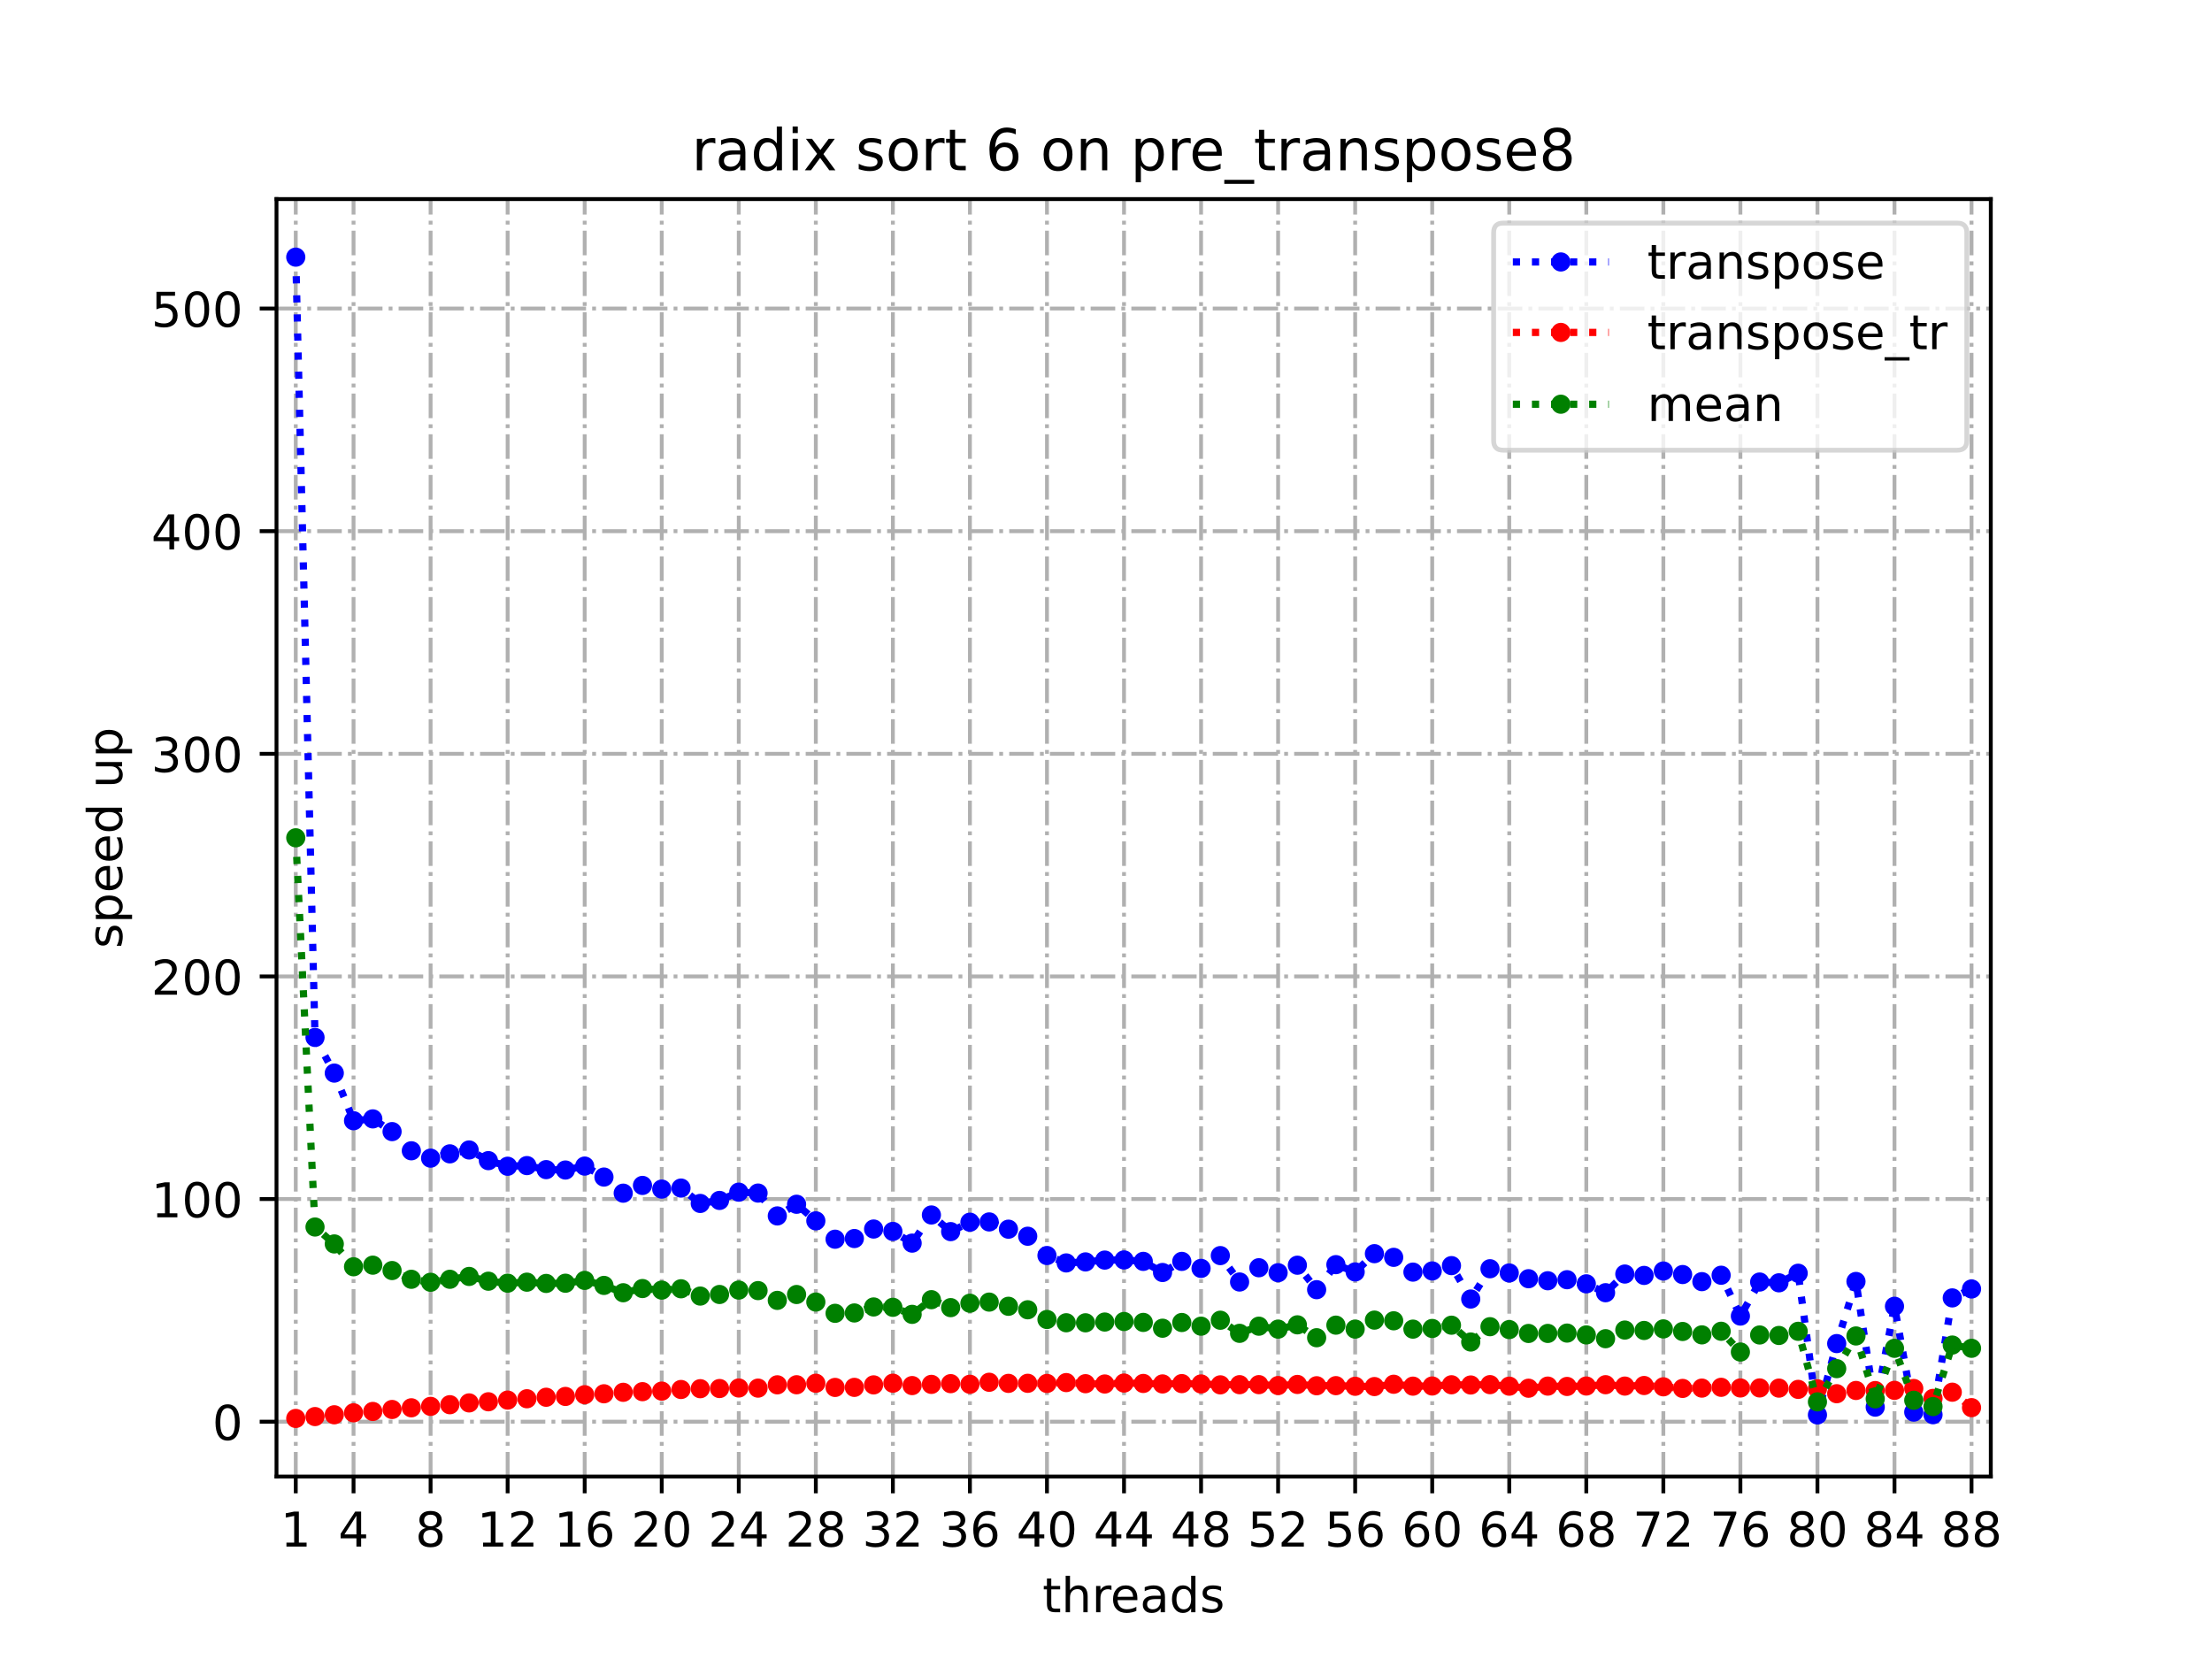 <?xml version="1.0" encoding="utf-8" standalone="no"?>
<!DOCTYPE svg PUBLIC "-//W3C//DTD SVG 1.1//EN"
  "http://www.w3.org/Graphics/SVG/1.1/DTD/svg11.dtd">
<!-- Created with matplotlib (https://matplotlib.org/) -->
<svg height="345.6pt" version="1.1" viewBox="0 0 460.8 345.6" width="460.8pt" xmlns="http://www.w3.org/2000/svg" xmlns:xlink="http://www.w3.org/1999/xlink">
 <defs>
  <style type="text/css">*{stroke-linecap:butt;stroke-linejoin:round;}</style>
 </defs>
 <g id="figure_1">
  <g id="patch_1">
   <path d="M 0 345.6 
L 460.8 345.6 
L 460.8 0 
L 0 0 
z
" style="fill:#ffffff;"/>
  </g>
  <g id="axes_1">
   <g id="patch_2">
    <path d="M 57.6 307.584 
L 414.72 307.584 
L 414.72 41.472 
L 57.6 41.472 
z
" style="fill:#ffffff;"/>
   </g>
   <g id="matplotlib.axis_1">
    <g id="xtick_1">
     <g id="line2d_1">
      <path clip-path="url(#p93f03928bb)" d="M 61.613 307.584 
L 61.613 41.472 
" style="fill:none;stroke:#b0b0b0;stroke-dasharray:5.12,1.28,0.8,1.28;stroke-dashoffset:0;stroke-width:0.8;"/>
     </g>
     <g id="line2d_2">
      <defs>
       <path d="M 0 0 
L 0 3.5 
" id="md25223fd39" style="stroke:#000000;stroke-width:0.8;"/>
      </defs>
      <g>
       <use style="stroke:#000000;stroke-width:0.8;" x="61.613" xlink:href="#md25223fd39" y="307.584"/>
      </g>
     </g>
     <g id="text_1">
      <!-- 1 -->
      <g transform="translate(58.431 322.182)scale(0.1 -0.1)">
       <defs>
        <path d="M 12.406 8.297 
L 28.516 8.297 
L 28.516 63.922 
L 10.984 60.406 
L 10.984 69.391 
L 28.422 72.906 
L 38.281 72.906 
L 38.281 8.297 
L 54.391 8.297 
L 54.391 0 
L 12.406 0 
z
" id="DejaVuSans-49"/>
       </defs>
       <use xlink:href="#DejaVuSans-49"/>
      </g>
     </g>
    </g>
    <g id="xtick_2">
     <g id="line2d_3">
      <path clip-path="url(#p93f03928bb)" d="M 73.65 307.584 
L 73.65 41.472 
" style="fill:none;stroke:#b0b0b0;stroke-dasharray:5.12,1.28,0.8,1.28;stroke-dashoffset:0;stroke-width:0.8;"/>
     </g>
     <g id="line2d_4">
      <g>
       <use style="stroke:#000000;stroke-width:0.8;" x="73.65" xlink:href="#md25223fd39" y="307.584"/>
      </g>
     </g>
     <g id="text_2">
      <!-- 4 -->
      <g transform="translate(70.469 322.182)scale(0.1 -0.1)">
       <defs>
        <path d="M 37.797 64.312 
L 12.891 25.391 
L 37.797 25.391 
z
M 35.203 72.906 
L 47.609 72.906 
L 47.609 25.391 
L 58.016 25.391 
L 58.016 17.188 
L 47.609 17.188 
L 47.609 0 
L 37.797 0 
L 37.797 17.188 
L 4.891 17.188 
L 4.891 26.703 
z
" id="DejaVuSans-52"/>
       </defs>
       <use xlink:href="#DejaVuSans-52"/>
      </g>
     </g>
    </g>
    <g id="xtick_3">
     <g id="line2d_5">
      <path clip-path="url(#p93f03928bb)" d="M 89.701 307.584 
L 89.701 41.472 
" style="fill:none;stroke:#b0b0b0;stroke-dasharray:5.12,1.28,0.8,1.28;stroke-dashoffset:0;stroke-width:0.8;"/>
     </g>
     <g id="line2d_6">
      <g>
       <use style="stroke:#000000;stroke-width:0.8;" x="89.701" xlink:href="#md25223fd39" y="307.584"/>
      </g>
     </g>
     <g id="text_3">
      <!-- 8 -->
      <g transform="translate(86.519 322.182)scale(0.1 -0.1)">
       <defs>
        <path d="M 31.781 34.625 
Q 24.75 34.625 20.719 30.859 
Q 16.703 27.094 16.703 20.516 
Q 16.703 13.922 20.719 10.156 
Q 24.75 6.391 31.781 6.391 
Q 38.812 6.391 42.859 10.172 
Q 46.922 13.969 46.922 20.516 
Q 46.922 27.094 42.891 30.859 
Q 38.875 34.625 31.781 34.625 
z
M 21.922 38.812 
Q 15.578 40.375 12.031 44.719 
Q 8.5 49.078 8.5 55.328 
Q 8.5 64.062 14.719 69.141 
Q 20.953 74.219 31.781 74.219 
Q 42.672 74.219 48.875 69.141 
Q 55.078 64.062 55.078 55.328 
Q 55.078 49.078 51.531 44.719 
Q 48 40.375 41.703 38.812 
Q 48.828 37.156 52.797 32.312 
Q 56.781 27.484 56.781 20.516 
Q 56.781 9.906 50.312 4.234 
Q 43.844 -1.422 31.781 -1.422 
Q 19.734 -1.422 13.25 4.234 
Q 6.781 9.906 6.781 20.516 
Q 6.781 27.484 10.781 32.312 
Q 14.797 37.156 21.922 38.812 
z
M 18.312 54.391 
Q 18.312 48.734 21.844 45.562 
Q 25.391 42.391 31.781 42.391 
Q 38.141 42.391 41.719 45.562 
Q 45.312 48.734 45.312 54.391 
Q 45.312 60.062 41.719 63.234 
Q 38.141 66.406 31.781 66.406 
Q 25.391 66.406 21.844 63.234 
Q 18.312 60.062 18.312 54.391 
z
" id="DejaVuSans-56"/>
       </defs>
       <use xlink:href="#DejaVuSans-56"/>
      </g>
     </g>
    </g>
    <g id="xtick_4">
     <g id="line2d_7">
      <path clip-path="url(#p93f03928bb)" d="M 105.751 307.584 
L 105.751 41.472 
" style="fill:none;stroke:#b0b0b0;stroke-dasharray:5.12,1.28,0.8,1.28;stroke-dashoffset:0;stroke-width:0.8;"/>
     </g>
     <g id="line2d_8">
      <g>
       <use style="stroke:#000000;stroke-width:0.8;" x="105.751" xlink:href="#md25223fd39" y="307.584"/>
      </g>
     </g>
     <g id="text_4">
      <!-- 12 -->
      <g transform="translate(99.389 322.182)scale(0.1 -0.1)">
       <defs>
        <path d="M 19.188 8.297 
L 53.609 8.297 
L 53.609 0 
L 7.328 0 
L 7.328 8.297 
Q 12.938 14.109 22.625 23.891 
Q 32.328 33.688 34.812 36.531 
Q 39.547 41.844 41.422 45.531 
Q 43.312 49.219 43.312 52.781 
Q 43.312 58.594 39.234 62.25 
Q 35.156 65.922 28.609 65.922 
Q 23.969 65.922 18.812 64.312 
Q 13.672 62.703 7.812 59.422 
L 7.812 69.391 
Q 13.766 71.781 18.938 73 
Q 24.125 74.219 28.422 74.219 
Q 39.75 74.219 46.484 68.547 
Q 53.219 62.891 53.219 53.422 
Q 53.219 48.922 51.531 44.891 
Q 49.859 40.875 45.406 35.406 
Q 44.188 33.984 37.641 27.219 
Q 31.109 20.453 19.188 8.297 
z
" id="DejaVuSans-50"/>
       </defs>
       <use xlink:href="#DejaVuSans-49"/>
       <use x="63.623" xlink:href="#DejaVuSans-50"/>
      </g>
     </g>
    </g>
    <g id="xtick_5">
     <g id="line2d_9">
      <path clip-path="url(#p93f03928bb)" d="M 121.801 307.584 
L 121.801 41.472 
" style="fill:none;stroke:#b0b0b0;stroke-dasharray:5.12,1.28,0.8,1.28;stroke-dashoffset:0;stroke-width:0.8;"/>
     </g>
     <g id="line2d_10">
      <g>
       <use style="stroke:#000000;stroke-width:0.8;" x="121.801" xlink:href="#md25223fd39" y="307.584"/>
      </g>
     </g>
     <g id="text_5">
      <!-- 16 -->
      <g transform="translate(115.439 322.182)scale(0.1 -0.1)">
       <defs>
        <path d="M 33.016 40.375 
Q 26.375 40.375 22.484 35.828 
Q 18.609 31.297 18.609 23.391 
Q 18.609 15.531 22.484 10.953 
Q 26.375 6.391 33.016 6.391 
Q 39.656 6.391 43.531 10.953 
Q 47.406 15.531 47.406 23.391 
Q 47.406 31.297 43.531 35.828 
Q 39.656 40.375 33.016 40.375 
z
M 52.594 71.297 
L 52.594 62.312 
Q 48.875 64.062 45.094 64.984 
Q 41.312 65.922 37.594 65.922 
Q 27.828 65.922 22.672 59.328 
Q 17.531 52.734 16.797 39.406 
Q 19.672 43.656 24.016 45.922 
Q 28.375 48.188 33.594 48.188 
Q 44.578 48.188 50.953 41.516 
Q 57.328 34.859 57.328 23.391 
Q 57.328 12.156 50.688 5.359 
Q 44.047 -1.422 33.016 -1.422 
Q 20.359 -1.422 13.672 8.266 
Q 6.984 17.969 6.984 36.375 
Q 6.984 53.656 15.188 63.938 
Q 23.391 74.219 37.203 74.219 
Q 40.922 74.219 44.703 73.484 
Q 48.484 72.75 52.594 71.297 
z
" id="DejaVuSans-54"/>
       </defs>
       <use xlink:href="#DejaVuSans-49"/>
       <use x="63.623" xlink:href="#DejaVuSans-54"/>
      </g>
     </g>
    </g>
    <g id="xtick_6">
     <g id="line2d_11">
      <path clip-path="url(#p93f03928bb)" d="M 137.852 307.584 
L 137.852 41.472 
" style="fill:none;stroke:#b0b0b0;stroke-dasharray:5.12,1.28,0.8,1.28;stroke-dashoffset:0;stroke-width:0.8;"/>
     </g>
     <g id="line2d_12">
      <g>
       <use style="stroke:#000000;stroke-width:0.8;" x="137.852" xlink:href="#md25223fd39" y="307.584"/>
      </g>
     </g>
     <g id="text_6">
      <!-- 20 -->
      <g transform="translate(131.489 322.182)scale(0.1 -0.1)">
       <defs>
        <path d="M 31.781 66.406 
Q 24.172 66.406 20.328 58.906 
Q 16.5 51.422 16.5 36.375 
Q 16.5 21.391 20.328 13.891 
Q 24.172 6.391 31.781 6.391 
Q 39.453 6.391 43.281 13.891 
Q 47.125 21.391 47.125 36.375 
Q 47.125 51.422 43.281 58.906 
Q 39.453 66.406 31.781 66.406 
z
M 31.781 74.219 
Q 44.047 74.219 50.516 64.516 
Q 56.984 54.828 56.984 36.375 
Q 56.984 17.969 50.516 8.266 
Q 44.047 -1.422 31.781 -1.422 
Q 19.531 -1.422 13.062 8.266 
Q 6.594 17.969 6.594 36.375 
Q 6.594 54.828 13.062 64.516 
Q 19.531 74.219 31.781 74.219 
z
" id="DejaVuSans-48"/>
       </defs>
       <use xlink:href="#DejaVuSans-50"/>
       <use x="63.623" xlink:href="#DejaVuSans-48"/>
      </g>
     </g>
    </g>
    <g id="xtick_7">
     <g id="line2d_13">
      <path clip-path="url(#p93f03928bb)" d="M 153.902 307.584 
L 153.902 41.472 
" style="fill:none;stroke:#b0b0b0;stroke-dasharray:5.12,1.28,0.8,1.28;stroke-dashoffset:0;stroke-width:0.8;"/>
     </g>
     <g id="line2d_14">
      <g>
       <use style="stroke:#000000;stroke-width:0.8;" x="153.902" xlink:href="#md25223fd39" y="307.584"/>
      </g>
     </g>
     <g id="text_7">
      <!-- 24 -->
      <g transform="translate(147.54 322.182)scale(0.1 -0.1)">
       <use xlink:href="#DejaVuSans-50"/>
       <use x="63.623" xlink:href="#DejaVuSans-52"/>
      </g>
     </g>
    </g>
    <g id="xtick_8">
     <g id="line2d_15">
      <path clip-path="url(#p93f03928bb)" d="M 169.952 307.584 
L 169.952 41.472 
" style="fill:none;stroke:#b0b0b0;stroke-dasharray:5.12,1.28,0.8,1.28;stroke-dashoffset:0;stroke-width:0.8;"/>
     </g>
     <g id="line2d_16">
      <g>
       <use style="stroke:#000000;stroke-width:0.8;" x="169.952" xlink:href="#md25223fd39" y="307.584"/>
      </g>
     </g>
     <g id="text_8">
      <!-- 28 -->
      <g transform="translate(163.59 322.182)scale(0.1 -0.1)">
       <use xlink:href="#DejaVuSans-50"/>
       <use x="63.623" xlink:href="#DejaVuSans-56"/>
      </g>
     </g>
    </g>
    <g id="xtick_9">
     <g id="line2d_17">
      <path clip-path="url(#p93f03928bb)" d="M 186.003 307.584 
L 186.003 41.472 
" style="fill:none;stroke:#b0b0b0;stroke-dasharray:5.12,1.28,0.8,1.28;stroke-dashoffset:0;stroke-width:0.8;"/>
     </g>
     <g id="line2d_18">
      <g>
       <use style="stroke:#000000;stroke-width:0.8;" x="186.003" xlink:href="#md25223fd39" y="307.584"/>
      </g>
     </g>
     <g id="text_9">
      <!-- 32 -->
      <g transform="translate(179.64 322.182)scale(0.1 -0.1)">
       <defs>
        <path d="M 40.578 39.312 
Q 47.656 37.797 51.625 33 
Q 55.609 28.219 55.609 21.188 
Q 55.609 10.406 48.188 4.484 
Q 40.766 -1.422 27.094 -1.422 
Q 22.516 -1.422 17.656 -0.516 
Q 12.797 0.391 7.625 2.203 
L 7.625 11.719 
Q 11.719 9.328 16.594 8.109 
Q 21.484 6.891 26.812 6.891 
Q 36.078 6.891 40.938 10.547 
Q 45.797 14.203 45.797 21.188 
Q 45.797 27.641 41.281 31.266 
Q 36.766 34.906 28.719 34.906 
L 20.219 34.906 
L 20.219 43.016 
L 29.109 43.016 
Q 36.375 43.016 40.234 45.922 
Q 44.094 48.828 44.094 54.297 
Q 44.094 59.906 40.109 62.906 
Q 36.141 65.922 28.719 65.922 
Q 24.656 65.922 20.016 65.031 
Q 15.375 64.156 9.812 62.312 
L 9.812 71.094 
Q 15.438 72.656 20.344 73.438 
Q 25.25 74.219 29.594 74.219 
Q 40.828 74.219 47.359 69.109 
Q 53.906 64.016 53.906 55.328 
Q 53.906 49.266 50.438 45.094 
Q 46.969 40.922 40.578 39.312 
z
" id="DejaVuSans-51"/>
       </defs>
       <use xlink:href="#DejaVuSans-51"/>
       <use x="63.623" xlink:href="#DejaVuSans-50"/>
      </g>
     </g>
    </g>
    <g id="xtick_10">
     <g id="line2d_19">
      <path clip-path="url(#p93f03928bb)" d="M 202.053 307.584 
L 202.053 41.472 
" style="fill:none;stroke:#b0b0b0;stroke-dasharray:5.12,1.28,0.8,1.28;stroke-dashoffset:0;stroke-width:0.8;"/>
     </g>
     <g id="line2d_20">
      <g>
       <use style="stroke:#000000;stroke-width:0.8;" x="202.053" xlink:href="#md25223fd39" y="307.584"/>
      </g>
     </g>
     <g id="text_10">
      <!-- 36 -->
      <g transform="translate(195.691 322.182)scale(0.1 -0.1)">
       <use xlink:href="#DejaVuSans-51"/>
       <use x="63.623" xlink:href="#DejaVuSans-54"/>
      </g>
     </g>
    </g>
    <g id="xtick_11">
     <g id="line2d_21">
      <path clip-path="url(#p93f03928bb)" d="M 218.103 307.584 
L 218.103 41.472 
" style="fill:none;stroke:#b0b0b0;stroke-dasharray:5.12,1.28,0.8,1.28;stroke-dashoffset:0;stroke-width:0.8;"/>
     </g>
     <g id="line2d_22">
      <g>
       <use style="stroke:#000000;stroke-width:0.8;" x="218.103" xlink:href="#md25223fd39" y="307.584"/>
      </g>
     </g>
     <g id="text_11">
      <!-- 40 -->
      <g transform="translate(211.741 322.182)scale(0.1 -0.1)">
       <use xlink:href="#DejaVuSans-52"/>
       <use x="63.623" xlink:href="#DejaVuSans-48"/>
      </g>
     </g>
    </g>
    <g id="xtick_12">
     <g id="line2d_23">
      <path clip-path="url(#p93f03928bb)" d="M 234.154 307.584 
L 234.154 41.472 
" style="fill:none;stroke:#b0b0b0;stroke-dasharray:5.12,1.28,0.8,1.28;stroke-dashoffset:0;stroke-width:0.8;"/>
     </g>
     <g id="line2d_24">
      <g>
       <use style="stroke:#000000;stroke-width:0.8;" x="234.154" xlink:href="#md25223fd39" y="307.584"/>
      </g>
     </g>
     <g id="text_12">
      <!-- 44 -->
      <g transform="translate(227.791 322.182)scale(0.1 -0.1)">
       <use xlink:href="#DejaVuSans-52"/>
       <use x="63.623" xlink:href="#DejaVuSans-52"/>
      </g>
     </g>
    </g>
    <g id="xtick_13">
     <g id="line2d_25">
      <path clip-path="url(#p93f03928bb)" d="M 250.204 307.584 
L 250.204 41.472 
" style="fill:none;stroke:#b0b0b0;stroke-dasharray:5.12,1.28,0.8,1.28;stroke-dashoffset:0;stroke-width:0.8;"/>
     </g>
     <g id="line2d_26">
      <g>
       <use style="stroke:#000000;stroke-width:0.8;" x="250.204" xlink:href="#md25223fd39" y="307.584"/>
      </g>
     </g>
     <g id="text_13">
      <!-- 48 -->
      <g transform="translate(243.842 322.182)scale(0.1 -0.1)">
       <use xlink:href="#DejaVuSans-52"/>
       <use x="63.623" xlink:href="#DejaVuSans-56"/>
      </g>
     </g>
    </g>
    <g id="xtick_14">
     <g id="line2d_27">
      <path clip-path="url(#p93f03928bb)" d="M 266.254 307.584 
L 266.254 41.472 
" style="fill:none;stroke:#b0b0b0;stroke-dasharray:5.12,1.28,0.8,1.28;stroke-dashoffset:0;stroke-width:0.8;"/>
     </g>
     <g id="line2d_28">
      <g>
       <use style="stroke:#000000;stroke-width:0.8;" x="266.254" xlink:href="#md25223fd39" y="307.584"/>
      </g>
     </g>
     <g id="text_14">
      <!-- 52 -->
      <g transform="translate(259.892 322.182)scale(0.1 -0.1)">
       <defs>
        <path d="M 10.797 72.906 
L 49.516 72.906 
L 49.516 64.594 
L 19.828 64.594 
L 19.828 46.734 
Q 21.969 47.469 24.109 47.828 
Q 26.266 48.188 28.422 48.188 
Q 40.625 48.188 47.75 41.5 
Q 54.891 34.812 54.891 23.391 
Q 54.891 11.625 47.562 5.094 
Q 40.234 -1.422 26.906 -1.422 
Q 22.312 -1.422 17.547 -0.641 
Q 12.797 0.141 7.719 1.703 
L 7.719 11.625 
Q 12.109 9.234 16.797 8.062 
Q 21.484 6.891 26.703 6.891 
Q 35.156 6.891 40.078 11.328 
Q 45.016 15.766 45.016 23.391 
Q 45.016 31 40.078 35.438 
Q 35.156 39.891 26.703 39.891 
Q 22.75 39.891 18.812 39.016 
Q 14.891 38.141 10.797 36.281 
z
" id="DejaVuSans-53"/>
       </defs>
       <use xlink:href="#DejaVuSans-53"/>
       <use x="63.623" xlink:href="#DejaVuSans-50"/>
      </g>
     </g>
    </g>
    <g id="xtick_15">
     <g id="line2d_29">
      <path clip-path="url(#p93f03928bb)" d="M 282.305 307.584 
L 282.305 41.472 
" style="fill:none;stroke:#b0b0b0;stroke-dasharray:5.12,1.28,0.8,1.28;stroke-dashoffset:0;stroke-width:0.8;"/>
     </g>
     <g id="line2d_30">
      <g>
       <use style="stroke:#000000;stroke-width:0.8;" x="282.305" xlink:href="#md25223fd39" y="307.584"/>
      </g>
     </g>
     <g id="text_15">
      <!-- 56 -->
      <g transform="translate(275.942 322.182)scale(0.1 -0.1)">
       <use xlink:href="#DejaVuSans-53"/>
       <use x="63.623" xlink:href="#DejaVuSans-54"/>
      </g>
     </g>
    </g>
    <g id="xtick_16">
     <g id="line2d_31">
      <path clip-path="url(#p93f03928bb)" d="M 298.355 307.584 
L 298.355 41.472 
" style="fill:none;stroke:#b0b0b0;stroke-dasharray:5.12,1.28,0.8,1.28;stroke-dashoffset:0;stroke-width:0.8;"/>
     </g>
     <g id="line2d_32">
      <g>
       <use style="stroke:#000000;stroke-width:0.8;" x="298.355" xlink:href="#md25223fd39" y="307.584"/>
      </g>
     </g>
     <g id="text_16">
      <!-- 60 -->
      <g transform="translate(291.993 322.182)scale(0.1 -0.1)">
       <use xlink:href="#DejaVuSans-54"/>
       <use x="63.623" xlink:href="#DejaVuSans-48"/>
      </g>
     </g>
    </g>
    <g id="xtick_17">
     <g id="line2d_33">
      <path clip-path="url(#p93f03928bb)" d="M 314.405 307.584 
L 314.405 41.472 
" style="fill:none;stroke:#b0b0b0;stroke-dasharray:5.12,1.28,0.8,1.28;stroke-dashoffset:0;stroke-width:0.8;"/>
     </g>
     <g id="line2d_34">
      <g>
       <use style="stroke:#000000;stroke-width:0.8;" x="314.405" xlink:href="#md25223fd39" y="307.584"/>
      </g>
     </g>
     <g id="text_17">
      <!-- 64 -->
      <g transform="translate(308.043 322.182)scale(0.1 -0.1)">
       <use xlink:href="#DejaVuSans-54"/>
       <use x="63.623" xlink:href="#DejaVuSans-52"/>
      </g>
     </g>
    </g>
    <g id="xtick_18">
     <g id="line2d_35">
      <path clip-path="url(#p93f03928bb)" d="M 330.456 307.584 
L 330.456 41.472 
" style="fill:none;stroke:#b0b0b0;stroke-dasharray:5.12,1.28,0.8,1.28;stroke-dashoffset:0;stroke-width:0.8;"/>
     </g>
     <g id="line2d_36">
      <g>
       <use style="stroke:#000000;stroke-width:0.8;" x="330.456" xlink:href="#md25223fd39" y="307.584"/>
      </g>
     </g>
     <g id="text_18">
      <!-- 68 -->
      <g transform="translate(324.093 322.182)scale(0.1 -0.1)">
       <use xlink:href="#DejaVuSans-54"/>
       <use x="63.623" xlink:href="#DejaVuSans-56"/>
      </g>
     </g>
    </g>
    <g id="xtick_19">
     <g id="line2d_37">
      <path clip-path="url(#p93f03928bb)" d="M 346.506 307.584 
L 346.506 41.472 
" style="fill:none;stroke:#b0b0b0;stroke-dasharray:5.12,1.28,0.8,1.28;stroke-dashoffset:0;stroke-width:0.8;"/>
     </g>
     <g id="line2d_38">
      <g>
       <use style="stroke:#000000;stroke-width:0.8;" x="346.506" xlink:href="#md25223fd39" y="307.584"/>
      </g>
     </g>
     <g id="text_19">
      <!-- 72 -->
      <g transform="translate(340.144 322.182)scale(0.1 -0.1)">
       <defs>
        <path d="M 8.203 72.906 
L 55.078 72.906 
L 55.078 68.703 
L 28.609 0 
L 18.312 0 
L 43.219 64.594 
L 8.203 64.594 
z
" id="DejaVuSans-55"/>
       </defs>
       <use xlink:href="#DejaVuSans-55"/>
       <use x="63.623" xlink:href="#DejaVuSans-50"/>
      </g>
     </g>
    </g>
    <g id="xtick_20">
     <g id="line2d_39">
      <path clip-path="url(#p93f03928bb)" d="M 362.556 307.584 
L 362.556 41.472 
" style="fill:none;stroke:#b0b0b0;stroke-dasharray:5.12,1.28,0.8,1.28;stroke-dashoffset:0;stroke-width:0.8;"/>
     </g>
     <g id="line2d_40">
      <g>
       <use style="stroke:#000000;stroke-width:0.8;" x="362.556" xlink:href="#md25223fd39" y="307.584"/>
      </g>
     </g>
     <g id="text_20">
      <!-- 76 -->
      <g transform="translate(356.194 322.182)scale(0.1 -0.1)">
       <use xlink:href="#DejaVuSans-55"/>
       <use x="63.623" xlink:href="#DejaVuSans-54"/>
      </g>
     </g>
    </g>
    <g id="xtick_21">
     <g id="line2d_41">
      <path clip-path="url(#p93f03928bb)" d="M 378.607 307.584 
L 378.607 41.472 
" style="fill:none;stroke:#b0b0b0;stroke-dasharray:5.12,1.28,0.8,1.28;stroke-dashoffset:0;stroke-width:0.8;"/>
     </g>
     <g id="line2d_42">
      <g>
       <use style="stroke:#000000;stroke-width:0.8;" x="378.607" xlink:href="#md25223fd39" y="307.584"/>
      </g>
     </g>
     <g id="text_21">
      <!-- 80 -->
      <g transform="translate(372.244 322.182)scale(0.1 -0.1)">
       <use xlink:href="#DejaVuSans-56"/>
       <use x="63.623" xlink:href="#DejaVuSans-48"/>
      </g>
     </g>
    </g>
    <g id="xtick_22">
     <g id="line2d_43">
      <path clip-path="url(#p93f03928bb)" d="M 394.657 307.584 
L 394.657 41.472 
" style="fill:none;stroke:#b0b0b0;stroke-dasharray:5.12,1.28,0.8,1.28;stroke-dashoffset:0;stroke-width:0.8;"/>
     </g>
     <g id="line2d_44">
      <g>
       <use style="stroke:#000000;stroke-width:0.8;" x="394.657" xlink:href="#md25223fd39" y="307.584"/>
      </g>
     </g>
     <g id="text_22">
      <!-- 84 -->
      <g transform="translate(388.295 322.182)scale(0.1 -0.1)">
       <use xlink:href="#DejaVuSans-56"/>
       <use x="63.623" xlink:href="#DejaVuSans-52"/>
      </g>
     </g>
    </g>
    <g id="xtick_23">
     <g id="line2d_45">
      <path clip-path="url(#p93f03928bb)" d="M 410.707 307.584 
L 410.707 41.472 
" style="fill:none;stroke:#b0b0b0;stroke-dasharray:5.12,1.28,0.8,1.28;stroke-dashoffset:0;stroke-width:0.8;"/>
     </g>
     <g id="line2d_46">
      <g>
       <use style="stroke:#000000;stroke-width:0.8;" x="410.707" xlink:href="#md25223fd39" y="307.584"/>
      </g>
     </g>
     <g id="text_23">
      <!-- 88 -->
      <g transform="translate(404.345 322.182)scale(0.1 -0.1)">
       <use xlink:href="#DejaVuSans-56"/>
       <use x="63.623" xlink:href="#DejaVuSans-56"/>
      </g>
     </g>
    </g>
    <g id="text_24">
     <!-- threads -->
     <g transform="translate(217.169 335.861)scale(0.1 -0.1)">
      <defs>
       <path d="M 18.312 70.219 
L 18.312 54.688 
L 36.812 54.688 
L 36.812 47.703 
L 18.312 47.703 
L 18.312 18.016 
Q 18.312 11.328 20.141 9.422 
Q 21.969 7.516 27.594 7.516 
L 36.812 7.516 
L 36.812 0 
L 27.594 0 
Q 17.188 0 13.234 3.875 
Q 9.281 7.766 9.281 18.016 
L 9.281 47.703 
L 2.688 47.703 
L 2.688 54.688 
L 9.281 54.688 
L 9.281 70.219 
z
" id="DejaVuSans-116"/>
       <path d="M 54.891 33.016 
L 54.891 0 
L 45.906 0 
L 45.906 32.719 
Q 45.906 40.484 42.875 44.328 
Q 39.844 48.188 33.797 48.188 
Q 26.516 48.188 22.312 43.547 
Q 18.109 38.922 18.109 30.906 
L 18.109 0 
L 9.078 0 
L 9.078 75.984 
L 18.109 75.984 
L 18.109 46.188 
Q 21.344 51.125 25.703 53.562 
Q 30.078 56 35.797 56 
Q 45.219 56 50.047 50.172 
Q 54.891 44.344 54.891 33.016 
z
" id="DejaVuSans-104"/>
       <path d="M 41.109 46.297 
Q 39.594 47.172 37.812 47.578 
Q 36.031 48 33.891 48 
Q 26.266 48 22.188 43.047 
Q 18.109 38.094 18.109 28.812 
L 18.109 0 
L 9.078 0 
L 9.078 54.688 
L 18.109 54.688 
L 18.109 46.188 
Q 20.953 51.172 25.484 53.578 
Q 30.031 56 36.531 56 
Q 37.453 56 38.578 55.875 
Q 39.703 55.766 41.062 55.516 
z
" id="DejaVuSans-114"/>
       <path d="M 56.203 29.594 
L 56.203 25.203 
L 14.891 25.203 
Q 15.484 15.922 20.484 11.062 
Q 25.484 6.203 34.422 6.203 
Q 39.594 6.203 44.453 7.469 
Q 49.312 8.734 54.109 11.281 
L 54.109 2.781 
Q 49.266 0.734 44.188 -0.344 
Q 39.109 -1.422 33.891 -1.422 
Q 20.797 -1.422 13.156 6.188 
Q 5.516 13.812 5.516 26.812 
Q 5.516 40.234 12.766 48.109 
Q 20.016 56 32.328 56 
Q 43.359 56 49.781 48.891 
Q 56.203 41.797 56.203 29.594 
z
M 47.219 32.234 
Q 47.125 39.594 43.094 43.984 
Q 39.062 48.391 32.422 48.391 
Q 24.906 48.391 20.391 44.141 
Q 15.875 39.891 15.188 32.172 
z
" id="DejaVuSans-101"/>
       <path d="M 34.281 27.484 
Q 23.391 27.484 19.188 25 
Q 14.984 22.516 14.984 16.5 
Q 14.984 11.719 18.141 8.906 
Q 21.297 6.109 26.703 6.109 
Q 34.188 6.109 38.703 11.406 
Q 43.219 16.703 43.219 25.484 
L 43.219 27.484 
z
M 52.203 31.203 
L 52.203 0 
L 43.219 0 
L 43.219 8.297 
Q 40.141 3.328 35.547 0.953 
Q 30.953 -1.422 24.312 -1.422 
Q 15.922 -1.422 10.953 3.297 
Q 6 8.016 6 15.922 
Q 6 25.141 12.172 29.828 
Q 18.359 34.516 30.609 34.516 
L 43.219 34.516 
L 43.219 35.406 
Q 43.219 41.609 39.141 45 
Q 35.062 48.391 27.688 48.391 
Q 23 48.391 18.547 47.266 
Q 14.109 46.141 10.016 43.891 
L 10.016 52.203 
Q 14.938 54.109 19.578 55.047 
Q 24.219 56 28.609 56 
Q 40.484 56 46.344 49.844 
Q 52.203 43.703 52.203 31.203 
z
" id="DejaVuSans-97"/>
       <path d="M 45.406 46.391 
L 45.406 75.984 
L 54.391 75.984 
L 54.391 0 
L 45.406 0 
L 45.406 8.203 
Q 42.578 3.328 38.25 0.953 
Q 33.938 -1.422 27.875 -1.422 
Q 17.969 -1.422 11.734 6.484 
Q 5.516 14.406 5.516 27.297 
Q 5.516 40.188 11.734 48.094 
Q 17.969 56 27.875 56 
Q 33.938 56 38.25 53.625 
Q 42.578 51.266 45.406 46.391 
z
M 14.797 27.297 
Q 14.797 17.391 18.875 11.75 
Q 22.953 6.109 30.078 6.109 
Q 37.203 6.109 41.297 11.75 
Q 45.406 17.391 45.406 27.297 
Q 45.406 37.203 41.297 42.844 
Q 37.203 48.484 30.078 48.484 
Q 22.953 48.484 18.875 42.844 
Q 14.797 37.203 14.797 27.297 
z
" id="DejaVuSans-100"/>
       <path d="M 44.281 53.078 
L 44.281 44.578 
Q 40.484 46.531 36.375 47.5 
Q 32.281 48.484 27.875 48.484 
Q 21.188 48.484 17.844 46.438 
Q 14.5 44.391 14.5 40.281 
Q 14.5 37.156 16.891 35.375 
Q 19.281 33.594 26.516 31.984 
L 29.594 31.297 
Q 39.156 29.25 43.188 25.516 
Q 47.219 21.781 47.219 15.094 
Q 47.219 7.469 41.188 3.016 
Q 35.156 -1.422 24.609 -1.422 
Q 20.219 -1.422 15.453 -0.562 
Q 10.688 0.297 5.422 2 
L 5.422 11.281 
Q 10.406 8.688 15.234 7.391 
Q 20.062 6.109 24.812 6.109 
Q 31.156 6.109 34.562 8.281 
Q 37.984 10.453 37.984 14.406 
Q 37.984 18.062 35.516 20.016 
Q 33.062 21.969 24.703 23.781 
L 21.578 24.516 
Q 13.234 26.266 9.516 29.906 
Q 5.812 33.547 5.812 39.891 
Q 5.812 47.609 11.281 51.797 
Q 16.75 56 26.812 56 
Q 31.781 56 36.172 55.266 
Q 40.578 54.547 44.281 53.078 
z
" id="DejaVuSans-115"/>
      </defs>
      <use xlink:href="#DejaVuSans-116"/>
      <use x="39.209" xlink:href="#DejaVuSans-104"/>
      <use x="102.588" xlink:href="#DejaVuSans-114"/>
      <use x="141.451" xlink:href="#DejaVuSans-101"/>
      <use x="202.975" xlink:href="#DejaVuSans-97"/>
      <use x="264.254" xlink:href="#DejaVuSans-100"/>
      <use x="327.73" xlink:href="#DejaVuSans-115"/>
     </g>
    </g>
   </g>
   <g id="matplotlib.axis_2">
    <g id="ytick_1">
     <g id="line2d_47">
      <path clip-path="url(#p93f03928bb)" d="M 57.6 296.166 
L 414.72 296.166 
" style="fill:none;stroke:#b0b0b0;stroke-dasharray:5.12,1.28,0.8,1.28;stroke-dashoffset:0;stroke-width:0.8;"/>
     </g>
     <g id="line2d_48">
      <defs>
       <path d="M 0 0 
L -3.5 0 
" id="m49d68a4575" style="stroke:#000000;stroke-width:0.8;"/>
      </defs>
      <g>
       <use style="stroke:#000000;stroke-width:0.8;" x="57.6" xlink:href="#m49d68a4575" y="296.166"/>
      </g>
     </g>
     <g id="text_25">
      <!-- 0 -->
      <g transform="translate(44.237 299.965)scale(0.1 -0.1)">
       <use xlink:href="#DejaVuSans-48"/>
      </g>
     </g>
    </g>
    <g id="ytick_2">
     <g id="line2d_49">
      <path clip-path="url(#p93f03928bb)" d="M 57.6 249.787 
L 414.72 249.787 
" style="fill:none;stroke:#b0b0b0;stroke-dasharray:5.12,1.28,0.8,1.28;stroke-dashoffset:0;stroke-width:0.8;"/>
     </g>
     <g id="line2d_50">
      <g>
       <use style="stroke:#000000;stroke-width:0.8;" x="57.6" xlink:href="#m49d68a4575" y="249.787"/>
      </g>
     </g>
     <g id="text_26">
      <!-- 100 -->
      <g transform="translate(31.512 253.587)scale(0.1 -0.1)">
       <use xlink:href="#DejaVuSans-49"/>
       <use x="63.623" xlink:href="#DejaVuSans-48"/>
       <use x="127.246" xlink:href="#DejaVuSans-48"/>
      </g>
     </g>
    </g>
    <g id="ytick_3">
     <g id="line2d_51">
      <path clip-path="url(#p93f03928bb)" d="M 57.6 203.409 
L 414.72 203.409 
" style="fill:none;stroke:#b0b0b0;stroke-dasharray:5.12,1.28,0.8,1.28;stroke-dashoffset:0;stroke-width:0.8;"/>
     </g>
     <g id="line2d_52">
      <g>
       <use style="stroke:#000000;stroke-width:0.8;" x="57.6" xlink:href="#m49d68a4575" y="203.409"/>
      </g>
     </g>
     <g id="text_27">
      <!-- 200 -->
      <g transform="translate(31.512 207.209)scale(0.1 -0.1)">
       <use xlink:href="#DejaVuSans-50"/>
       <use x="63.623" xlink:href="#DejaVuSans-48"/>
       <use x="127.246" xlink:href="#DejaVuSans-48"/>
      </g>
     </g>
    </g>
    <g id="ytick_4">
     <g id="line2d_53">
      <path clip-path="url(#p93f03928bb)" d="M 57.6 157.031 
L 414.72 157.031 
" style="fill:none;stroke:#b0b0b0;stroke-dasharray:5.12,1.28,0.8,1.28;stroke-dashoffset:0;stroke-width:0.8;"/>
     </g>
     <g id="line2d_54">
      <g>
       <use style="stroke:#000000;stroke-width:0.8;" x="57.6" xlink:href="#m49d68a4575" y="157.031"/>
      </g>
     </g>
     <g id="text_28">
      <!-- 300 -->
      <g transform="translate(31.512 160.83)scale(0.1 -0.1)">
       <use xlink:href="#DejaVuSans-51"/>
       <use x="63.623" xlink:href="#DejaVuSans-48"/>
       <use x="127.246" xlink:href="#DejaVuSans-48"/>
      </g>
     </g>
    </g>
    <g id="ytick_5">
     <g id="line2d_55">
      <path clip-path="url(#p93f03928bb)" d="M 57.6 110.653 
L 414.72 110.653 
" style="fill:none;stroke:#b0b0b0;stroke-dasharray:5.12,1.28,0.8,1.28;stroke-dashoffset:0;stroke-width:0.8;"/>
     </g>
     <g id="line2d_56">
      <g>
       <use style="stroke:#000000;stroke-width:0.8;" x="57.6" xlink:href="#m49d68a4575" y="110.653"/>
      </g>
     </g>
     <g id="text_29">
      <!-- 400 -->
      <g transform="translate(31.512 114.452)scale(0.1 -0.1)">
       <use xlink:href="#DejaVuSans-52"/>
       <use x="63.623" xlink:href="#DejaVuSans-48"/>
       <use x="127.246" xlink:href="#DejaVuSans-48"/>
      </g>
     </g>
    </g>
    <g id="ytick_6">
     <g id="line2d_57">
      <path clip-path="url(#p93f03928bb)" d="M 57.6 64.275 
L 414.72 64.275 
" style="fill:none;stroke:#b0b0b0;stroke-dasharray:5.12,1.28,0.8,1.28;stroke-dashoffset:0;stroke-width:0.8;"/>
     </g>
     <g id="line2d_58">
      <g>
       <use style="stroke:#000000;stroke-width:0.8;" x="57.6" xlink:href="#m49d68a4575" y="64.275"/>
      </g>
     </g>
     <g id="text_30">
      <!-- 500 -->
      <g transform="translate(31.512 68.074)scale(0.1 -0.1)">
       <use xlink:href="#DejaVuSans-53"/>
       <use x="63.623" xlink:href="#DejaVuSans-48"/>
       <use x="127.246" xlink:href="#DejaVuSans-48"/>
      </g>
     </g>
    </g>
    <g id="text_31">
     <!-- speed up -->
     <g transform="translate(25.433 197.566)rotate(-90)scale(0.1 -0.1)">
      <defs>
       <path d="M 18.109 8.203 
L 18.109 -20.797 
L 9.078 -20.797 
L 9.078 54.688 
L 18.109 54.688 
L 18.109 46.391 
Q 20.953 51.266 25.266 53.625 
Q 29.594 56 35.594 56 
Q 45.562 56 51.781 48.094 
Q 58.016 40.188 58.016 27.297 
Q 58.016 14.406 51.781 6.484 
Q 45.562 -1.422 35.594 -1.422 
Q 29.594 -1.422 25.266 0.953 
Q 20.953 3.328 18.109 8.203 
z
M 48.688 27.297 
Q 48.688 37.203 44.609 42.844 
Q 40.531 48.484 33.406 48.484 
Q 26.266 48.484 22.188 42.844 
Q 18.109 37.203 18.109 27.297 
Q 18.109 17.391 22.188 11.75 
Q 26.266 6.109 33.406 6.109 
Q 40.531 6.109 44.609 11.75 
Q 48.688 17.391 48.688 27.297 
z
" id="DejaVuSans-112"/>
       <path id="DejaVuSans-32"/>
       <path d="M 8.5 21.578 
L 8.5 54.688 
L 17.484 54.688 
L 17.484 21.922 
Q 17.484 14.156 20.5 10.266 
Q 23.531 6.391 29.594 6.391 
Q 36.859 6.391 41.078 11.031 
Q 45.312 15.672 45.312 23.688 
L 45.312 54.688 
L 54.297 54.688 
L 54.297 0 
L 45.312 0 
L 45.312 8.406 
Q 42.047 3.422 37.719 1 
Q 33.406 -1.422 27.688 -1.422 
Q 18.266 -1.422 13.375 4.438 
Q 8.5 10.297 8.5 21.578 
z
M 31.109 56 
z
" id="DejaVuSans-117"/>
      </defs>
      <use xlink:href="#DejaVuSans-115"/>
      <use x="52.1" xlink:href="#DejaVuSans-112"/>
      <use x="115.576" xlink:href="#DejaVuSans-101"/>
      <use x="177.1" xlink:href="#DejaVuSans-101"/>
      <use x="238.623" xlink:href="#DejaVuSans-100"/>
      <use x="302.1" xlink:href="#DejaVuSans-32"/>
      <use x="333.887" xlink:href="#DejaVuSans-117"/>
      <use x="397.266" xlink:href="#DejaVuSans-112"/>
     </g>
    </g>
   </g>
   <g id="line2d_59">
    <path clip-path="url(#p93f03928bb)" d="M 61.613 53.568 
L 65.625 216.118 
L 69.638 223.545 
L 73.65 233.467 
L 77.663 233.085 
L 81.676 235.736 
L 85.688 239.73 
L 89.701 241.265 
L 93.713 240.369 
L 97.726 239.559 
L 101.738 241.782 
L 105.751 242.956 
L 109.764 242.815 
L 113.776 243.654 
L 117.789 243.736 
L 121.801 242.919 
L 125.814 245.203 
L 129.827 248.56 
L 133.839 246.947 
L 137.852 247.709 
L 141.864 247.497 
L 145.877 250.699 
L 149.889 250.072 
L 153.902 248.348 
L 157.915 248.538 
L 161.927 253.299 
L 165.94 250.87 
L 169.952 254.326 
L 173.965 258.151 
L 177.978 258.011 
L 181.99 256.03 
L 186.003 256.527 
L 190.015 258.965 
L 194.028 253.103 
L 198.04 256.569 
L 202.053 254.609 
L 206.066 254.551 
L 210.078 256.062 
L 214.091 257.531 
L 218.103 261.549 
L 222.116 263.091 
L 226.129 262.879 
L 230.141 262.499 
L 234.154 262.468 
L 238.166 262.768 
L 242.179 265.085 
L 246.191 262.772 
L 250.204 264.23 
L 254.217 261.565 
L 258.229 267.065 
L 262.242 264.094 
L 266.254 265.13 
L 270.267 263.568 
L 274.28 268.665 
L 278.292 263.448 
L 282.305 264.966 
L 286.317 261.162 
L 290.33 261.927 
L 294.342 265.005 
L 298.355 264.76 
L 302.368 263.653 
L 306.38 270.611 
L 310.393 264.304 
L 314.405 265.184 
L 318.418 266.379 
L 322.431 266.804 
L 326.443 266.587 
L 330.456 267.446 
L 334.468 269.295 
L 338.481 265.406 
L 342.493 265.693 
L 346.506 264.774 
L 350.519 265.51 
L 354.531 266.989 
L 358.544 265.656 
L 362.556 274.163 
L 366.569 267.071 
L 370.582 267.233 
L 374.594 265.239 
L 378.607 294.753 
L 382.619 279.893 
L 386.632 266.952 
L 390.644 293.131 
L 394.657 272.121 
L 398.67 294.167 
L 402.682 294.711 
L 406.695 270.378 
L 410.707 268.516 
" style="fill:none;stroke:#0000ff;stroke-dasharray:1.5,2.475;stroke-dashoffset:0;stroke-width:1.5;"/>
    <defs>
     <path d="M 0 1.5 
C 0.398 1.5 0.779 1.342 1.061 1.061 
C 1.342 0.779 1.5 0.398 1.5 0 
C 1.5 -0.398 1.342 -0.779 1.061 -1.061 
C 0.779 -1.342 0.398 -1.5 0 -1.5 
C -0.398 -1.5 -0.779 -1.342 -1.061 -1.061 
C -1.342 -0.779 -1.5 -0.398 -1.5 0 
C -1.5 0.398 -1.342 0.779 -1.061 1.061 
C -0.779 1.342 -0.398 1.5 0 1.5 
z
" id="m475cc8bfd6" style="stroke:#0000ff;"/>
    </defs>
    <g clip-path="url(#p93f03928bb)">
     <use style="fill:#0000ff;stroke:#0000ff;" x="61.613" xlink:href="#m475cc8bfd6" y="53.568"/>
     <use style="fill:#0000ff;stroke:#0000ff;" x="65.625" xlink:href="#m475cc8bfd6" y="216.118"/>
     <use style="fill:#0000ff;stroke:#0000ff;" x="69.638" xlink:href="#m475cc8bfd6" y="223.545"/>
     <use style="fill:#0000ff;stroke:#0000ff;" x="73.65" xlink:href="#m475cc8bfd6" y="233.467"/>
     <use style="fill:#0000ff;stroke:#0000ff;" x="77.663" xlink:href="#m475cc8bfd6" y="233.085"/>
     <use style="fill:#0000ff;stroke:#0000ff;" x="81.676" xlink:href="#m475cc8bfd6" y="235.736"/>
     <use style="fill:#0000ff;stroke:#0000ff;" x="85.688" xlink:href="#m475cc8bfd6" y="239.73"/>
     <use style="fill:#0000ff;stroke:#0000ff;" x="89.701" xlink:href="#m475cc8bfd6" y="241.265"/>
     <use style="fill:#0000ff;stroke:#0000ff;" x="93.713" xlink:href="#m475cc8bfd6" y="240.369"/>
     <use style="fill:#0000ff;stroke:#0000ff;" x="97.726" xlink:href="#m475cc8bfd6" y="239.559"/>
     <use style="fill:#0000ff;stroke:#0000ff;" x="101.738" xlink:href="#m475cc8bfd6" y="241.782"/>
     <use style="fill:#0000ff;stroke:#0000ff;" x="105.751" xlink:href="#m475cc8bfd6" y="242.956"/>
     <use style="fill:#0000ff;stroke:#0000ff;" x="109.764" xlink:href="#m475cc8bfd6" y="242.815"/>
     <use style="fill:#0000ff;stroke:#0000ff;" x="113.776" xlink:href="#m475cc8bfd6" y="243.654"/>
     <use style="fill:#0000ff;stroke:#0000ff;" x="117.789" xlink:href="#m475cc8bfd6" y="243.736"/>
     <use style="fill:#0000ff;stroke:#0000ff;" x="121.801" xlink:href="#m475cc8bfd6" y="242.919"/>
     <use style="fill:#0000ff;stroke:#0000ff;" x="125.814" xlink:href="#m475cc8bfd6" y="245.203"/>
     <use style="fill:#0000ff;stroke:#0000ff;" x="129.827" xlink:href="#m475cc8bfd6" y="248.56"/>
     <use style="fill:#0000ff;stroke:#0000ff;" x="133.839" xlink:href="#m475cc8bfd6" y="246.947"/>
     <use style="fill:#0000ff;stroke:#0000ff;" x="137.852" xlink:href="#m475cc8bfd6" y="247.709"/>
     <use style="fill:#0000ff;stroke:#0000ff;" x="141.864" xlink:href="#m475cc8bfd6" y="247.497"/>
     <use style="fill:#0000ff;stroke:#0000ff;" x="145.877" xlink:href="#m475cc8bfd6" y="250.699"/>
     <use style="fill:#0000ff;stroke:#0000ff;" x="149.889" xlink:href="#m475cc8bfd6" y="250.072"/>
     <use style="fill:#0000ff;stroke:#0000ff;" x="153.902" xlink:href="#m475cc8bfd6" y="248.348"/>
     <use style="fill:#0000ff;stroke:#0000ff;" x="157.915" xlink:href="#m475cc8bfd6" y="248.538"/>
     <use style="fill:#0000ff;stroke:#0000ff;" x="161.927" xlink:href="#m475cc8bfd6" y="253.299"/>
     <use style="fill:#0000ff;stroke:#0000ff;" x="165.94" xlink:href="#m475cc8bfd6" y="250.87"/>
     <use style="fill:#0000ff;stroke:#0000ff;" x="169.952" xlink:href="#m475cc8bfd6" y="254.326"/>
     <use style="fill:#0000ff;stroke:#0000ff;" x="173.965" xlink:href="#m475cc8bfd6" y="258.151"/>
     <use style="fill:#0000ff;stroke:#0000ff;" x="177.978" xlink:href="#m475cc8bfd6" y="258.011"/>
     <use style="fill:#0000ff;stroke:#0000ff;" x="181.99" xlink:href="#m475cc8bfd6" y="256.03"/>
     <use style="fill:#0000ff;stroke:#0000ff;" x="186.003" xlink:href="#m475cc8bfd6" y="256.527"/>
     <use style="fill:#0000ff;stroke:#0000ff;" x="190.015" xlink:href="#m475cc8bfd6" y="258.965"/>
     <use style="fill:#0000ff;stroke:#0000ff;" x="194.028" xlink:href="#m475cc8bfd6" y="253.103"/>
     <use style="fill:#0000ff;stroke:#0000ff;" x="198.04" xlink:href="#m475cc8bfd6" y="256.569"/>
     <use style="fill:#0000ff;stroke:#0000ff;" x="202.053" xlink:href="#m475cc8bfd6" y="254.609"/>
     <use style="fill:#0000ff;stroke:#0000ff;" x="206.066" xlink:href="#m475cc8bfd6" y="254.551"/>
     <use style="fill:#0000ff;stroke:#0000ff;" x="210.078" xlink:href="#m475cc8bfd6" y="256.062"/>
     <use style="fill:#0000ff;stroke:#0000ff;" x="214.091" xlink:href="#m475cc8bfd6" y="257.531"/>
     <use style="fill:#0000ff;stroke:#0000ff;" x="218.103" xlink:href="#m475cc8bfd6" y="261.549"/>
     <use style="fill:#0000ff;stroke:#0000ff;" x="222.116" xlink:href="#m475cc8bfd6" y="263.091"/>
     <use style="fill:#0000ff;stroke:#0000ff;" x="226.129" xlink:href="#m475cc8bfd6" y="262.879"/>
     <use style="fill:#0000ff;stroke:#0000ff;" x="230.141" xlink:href="#m475cc8bfd6" y="262.499"/>
     <use style="fill:#0000ff;stroke:#0000ff;" x="234.154" xlink:href="#m475cc8bfd6" y="262.468"/>
     <use style="fill:#0000ff;stroke:#0000ff;" x="238.166" xlink:href="#m475cc8bfd6" y="262.768"/>
     <use style="fill:#0000ff;stroke:#0000ff;" x="242.179" xlink:href="#m475cc8bfd6" y="265.085"/>
     <use style="fill:#0000ff;stroke:#0000ff;" x="246.191" xlink:href="#m475cc8bfd6" y="262.772"/>
     <use style="fill:#0000ff;stroke:#0000ff;" x="250.204" xlink:href="#m475cc8bfd6" y="264.23"/>
     <use style="fill:#0000ff;stroke:#0000ff;" x="254.217" xlink:href="#m475cc8bfd6" y="261.565"/>
     <use style="fill:#0000ff;stroke:#0000ff;" x="258.229" xlink:href="#m475cc8bfd6" y="267.065"/>
     <use style="fill:#0000ff;stroke:#0000ff;" x="262.242" xlink:href="#m475cc8bfd6" y="264.094"/>
     <use style="fill:#0000ff;stroke:#0000ff;" x="266.254" xlink:href="#m475cc8bfd6" y="265.13"/>
     <use style="fill:#0000ff;stroke:#0000ff;" x="270.267" xlink:href="#m475cc8bfd6" y="263.568"/>
     <use style="fill:#0000ff;stroke:#0000ff;" x="274.28" xlink:href="#m475cc8bfd6" y="268.665"/>
     <use style="fill:#0000ff;stroke:#0000ff;" x="278.292" xlink:href="#m475cc8bfd6" y="263.448"/>
     <use style="fill:#0000ff;stroke:#0000ff;" x="282.305" xlink:href="#m475cc8bfd6" y="264.966"/>
     <use style="fill:#0000ff;stroke:#0000ff;" x="286.317" xlink:href="#m475cc8bfd6" y="261.162"/>
     <use style="fill:#0000ff;stroke:#0000ff;" x="290.33" xlink:href="#m475cc8bfd6" y="261.927"/>
     <use style="fill:#0000ff;stroke:#0000ff;" x="294.342" xlink:href="#m475cc8bfd6" y="265.005"/>
     <use style="fill:#0000ff;stroke:#0000ff;" x="298.355" xlink:href="#m475cc8bfd6" y="264.76"/>
     <use style="fill:#0000ff;stroke:#0000ff;" x="302.368" xlink:href="#m475cc8bfd6" y="263.653"/>
     <use style="fill:#0000ff;stroke:#0000ff;" x="306.38" xlink:href="#m475cc8bfd6" y="270.611"/>
     <use style="fill:#0000ff;stroke:#0000ff;" x="310.393" xlink:href="#m475cc8bfd6" y="264.304"/>
     <use style="fill:#0000ff;stroke:#0000ff;" x="314.405" xlink:href="#m475cc8bfd6" y="265.184"/>
     <use style="fill:#0000ff;stroke:#0000ff;" x="318.418" xlink:href="#m475cc8bfd6" y="266.379"/>
     <use style="fill:#0000ff;stroke:#0000ff;" x="322.431" xlink:href="#m475cc8bfd6" y="266.804"/>
     <use style="fill:#0000ff;stroke:#0000ff;" x="326.443" xlink:href="#m475cc8bfd6" y="266.587"/>
     <use style="fill:#0000ff;stroke:#0000ff;" x="330.456" xlink:href="#m475cc8bfd6" y="267.446"/>
     <use style="fill:#0000ff;stroke:#0000ff;" x="334.468" xlink:href="#m475cc8bfd6" y="269.295"/>
     <use style="fill:#0000ff;stroke:#0000ff;" x="338.481" xlink:href="#m475cc8bfd6" y="265.406"/>
     <use style="fill:#0000ff;stroke:#0000ff;" x="342.493" xlink:href="#m475cc8bfd6" y="265.693"/>
     <use style="fill:#0000ff;stroke:#0000ff;" x="346.506" xlink:href="#m475cc8bfd6" y="264.774"/>
     <use style="fill:#0000ff;stroke:#0000ff;" x="350.519" xlink:href="#m475cc8bfd6" y="265.51"/>
     <use style="fill:#0000ff;stroke:#0000ff;" x="354.531" xlink:href="#m475cc8bfd6" y="266.989"/>
     <use style="fill:#0000ff;stroke:#0000ff;" x="358.544" xlink:href="#m475cc8bfd6" y="265.656"/>
     <use style="fill:#0000ff;stroke:#0000ff;" x="362.556" xlink:href="#m475cc8bfd6" y="274.163"/>
     <use style="fill:#0000ff;stroke:#0000ff;" x="366.569" xlink:href="#m475cc8bfd6" y="267.071"/>
     <use style="fill:#0000ff;stroke:#0000ff;" x="370.582" xlink:href="#m475cc8bfd6" y="267.233"/>
     <use style="fill:#0000ff;stroke:#0000ff;" x="374.594" xlink:href="#m475cc8bfd6" y="265.239"/>
     <use style="fill:#0000ff;stroke:#0000ff;" x="378.607" xlink:href="#m475cc8bfd6" y="294.753"/>
     <use style="fill:#0000ff;stroke:#0000ff;" x="382.619" xlink:href="#m475cc8bfd6" y="279.893"/>
     <use style="fill:#0000ff;stroke:#0000ff;" x="386.632" xlink:href="#m475cc8bfd6" y="266.952"/>
     <use style="fill:#0000ff;stroke:#0000ff;" x="390.644" xlink:href="#m475cc8bfd6" y="293.131"/>
     <use style="fill:#0000ff;stroke:#0000ff;" x="394.657" xlink:href="#m475cc8bfd6" y="272.121"/>
     <use style="fill:#0000ff;stroke:#0000ff;" x="398.67" xlink:href="#m475cc8bfd6" y="294.167"/>
     <use style="fill:#0000ff;stroke:#0000ff;" x="402.682" xlink:href="#m475cc8bfd6" y="294.711"/>
     <use style="fill:#0000ff;stroke:#0000ff;" x="406.695" xlink:href="#m475cc8bfd6" y="270.378"/>
     <use style="fill:#0000ff;stroke:#0000ff;" x="410.707" xlink:href="#m475cc8bfd6" y="268.516"/>
    </g>
   </g>
   <g id="line2d_60">
    <path clip-path="url(#p93f03928bb)" d="M 61.613 295.488 
L 65.625 295.098 
L 69.638 294.726 
L 73.65 294.313 
L 77.663 294.031 
L 81.676 293.621 
L 85.688 293.271 
L 89.701 292.971 
L 93.713 292.627 
L 97.726 292.251 
L 101.738 292.016 
L 105.751 291.665 
L 109.764 291.384 
L 113.776 291.074 
L 117.789 290.904 
L 121.801 290.546 
L 125.814 290.35 
L 129.827 290.043 
L 133.839 289.91 
L 137.852 289.795 
L 141.864 289.458 
L 145.877 289.292 
L 149.889 289.257 
L 153.902 289.147 
L 157.915 289.172 
L 161.927 288.484 
L 165.94 288.469 
L 169.952 288.156 
L 173.965 289.027 
L 177.978 289.016 
L 181.99 288.497 
L 186.003 288.146 
L 190.015 288.642 
L 194.028 288.391 
L 198.04 288.241 
L 202.053 288.37 
L 206.066 287.953 
L 210.078 288.182 
L 214.091 288.168 
L 218.103 288.196 
L 222.116 288.018 
L 226.129 288.249 
L 230.141 288.312 
L 234.154 288.115 
L 238.166 288.199 
L 242.179 288.3 
L 246.191 288.232 
L 250.204 288.307 
L 254.217 288.491 
L 258.229 288.455 
L 262.242 288.447 
L 266.254 288.637 
L 270.267 288.406 
L 274.28 288.678 
L 278.292 288.657 
L 282.305 288.787 
L 286.317 288.846 
L 290.33 288.366 
L 294.342 288.761 
L 298.355 288.73 
L 302.368 288.474 
L 306.38 288.52 
L 310.393 288.446 
L 314.405 288.765 
L 318.418 289.192 
L 322.431 288.75 
L 326.443 288.824 
L 330.456 288.733 
L 334.468 288.46 
L 338.481 288.746 
L 342.493 288.629 
L 346.506 288.899 
L 350.519 289.234 
L 354.531 289.169 
L 358.544 289.003 
L 362.556 289.139 
L 366.569 289.133 
L 370.582 289.171 
L 374.594 289.433 
L 378.607 289.32 
L 382.619 290.335 
L 386.632 289.659 
L 390.644 289.682 
L 394.657 289.637 
L 398.67 289.247 
L 402.682 291.314 
L 406.695 290.02 
L 410.707 293.237 
" style="fill:none;stroke:#ff0000;stroke-dasharray:1.5,2.475;stroke-dashoffset:0;stroke-width:1.5;"/>
    <defs>
     <path d="M 0 1.5 
C 0.398 1.5 0.779 1.342 1.061 1.061 
C 1.342 0.779 1.5 0.398 1.5 0 
C 1.5 -0.398 1.342 -0.779 1.061 -1.061 
C 0.779 -1.342 0.398 -1.5 0 -1.5 
C -0.398 -1.5 -0.779 -1.342 -1.061 -1.061 
C -1.342 -0.779 -1.5 -0.398 -1.5 0 
C -1.5 0.398 -1.342 0.779 -1.061 1.061 
C -0.779 1.342 -0.398 1.5 0 1.5 
z
" id="ma0243ff637" style="stroke:#ff0000;"/>
    </defs>
    <g clip-path="url(#p93f03928bb)">
     <use style="fill:#ff0000;stroke:#ff0000;" x="61.613" xlink:href="#ma0243ff637" y="295.488"/>
     <use style="fill:#ff0000;stroke:#ff0000;" x="65.625" xlink:href="#ma0243ff637" y="295.098"/>
     <use style="fill:#ff0000;stroke:#ff0000;" x="69.638" xlink:href="#ma0243ff637" y="294.726"/>
     <use style="fill:#ff0000;stroke:#ff0000;" x="73.65" xlink:href="#ma0243ff637" y="294.313"/>
     <use style="fill:#ff0000;stroke:#ff0000;" x="77.663" xlink:href="#ma0243ff637" y="294.031"/>
     <use style="fill:#ff0000;stroke:#ff0000;" x="81.676" xlink:href="#ma0243ff637" y="293.621"/>
     <use style="fill:#ff0000;stroke:#ff0000;" x="85.688" xlink:href="#ma0243ff637" y="293.271"/>
     <use style="fill:#ff0000;stroke:#ff0000;" x="89.701" xlink:href="#ma0243ff637" y="292.971"/>
     <use style="fill:#ff0000;stroke:#ff0000;" x="93.713" xlink:href="#ma0243ff637" y="292.627"/>
     <use style="fill:#ff0000;stroke:#ff0000;" x="97.726" xlink:href="#ma0243ff637" y="292.251"/>
     <use style="fill:#ff0000;stroke:#ff0000;" x="101.738" xlink:href="#ma0243ff637" y="292.016"/>
     <use style="fill:#ff0000;stroke:#ff0000;" x="105.751" xlink:href="#ma0243ff637" y="291.665"/>
     <use style="fill:#ff0000;stroke:#ff0000;" x="109.764" xlink:href="#ma0243ff637" y="291.384"/>
     <use style="fill:#ff0000;stroke:#ff0000;" x="113.776" xlink:href="#ma0243ff637" y="291.074"/>
     <use style="fill:#ff0000;stroke:#ff0000;" x="117.789" xlink:href="#ma0243ff637" y="290.904"/>
     <use style="fill:#ff0000;stroke:#ff0000;" x="121.801" xlink:href="#ma0243ff637" y="290.546"/>
     <use style="fill:#ff0000;stroke:#ff0000;" x="125.814" xlink:href="#ma0243ff637" y="290.35"/>
     <use style="fill:#ff0000;stroke:#ff0000;" x="129.827" xlink:href="#ma0243ff637" y="290.043"/>
     <use style="fill:#ff0000;stroke:#ff0000;" x="133.839" xlink:href="#ma0243ff637" y="289.91"/>
     <use style="fill:#ff0000;stroke:#ff0000;" x="137.852" xlink:href="#ma0243ff637" y="289.795"/>
     <use style="fill:#ff0000;stroke:#ff0000;" x="141.864" xlink:href="#ma0243ff637" y="289.458"/>
     <use style="fill:#ff0000;stroke:#ff0000;" x="145.877" xlink:href="#ma0243ff637" y="289.292"/>
     <use style="fill:#ff0000;stroke:#ff0000;" x="149.889" xlink:href="#ma0243ff637" y="289.257"/>
     <use style="fill:#ff0000;stroke:#ff0000;" x="153.902" xlink:href="#ma0243ff637" y="289.147"/>
     <use style="fill:#ff0000;stroke:#ff0000;" x="157.915" xlink:href="#ma0243ff637" y="289.172"/>
     <use style="fill:#ff0000;stroke:#ff0000;" x="161.927" xlink:href="#ma0243ff637" y="288.484"/>
     <use style="fill:#ff0000;stroke:#ff0000;" x="165.94" xlink:href="#ma0243ff637" y="288.469"/>
     <use style="fill:#ff0000;stroke:#ff0000;" x="169.952" xlink:href="#ma0243ff637" y="288.156"/>
     <use style="fill:#ff0000;stroke:#ff0000;" x="173.965" xlink:href="#ma0243ff637" y="289.027"/>
     <use style="fill:#ff0000;stroke:#ff0000;" x="177.978" xlink:href="#ma0243ff637" y="289.016"/>
     <use style="fill:#ff0000;stroke:#ff0000;" x="181.99" xlink:href="#ma0243ff637" y="288.497"/>
     <use style="fill:#ff0000;stroke:#ff0000;" x="186.003" xlink:href="#ma0243ff637" y="288.146"/>
     <use style="fill:#ff0000;stroke:#ff0000;" x="190.015" xlink:href="#ma0243ff637" y="288.642"/>
     <use style="fill:#ff0000;stroke:#ff0000;" x="194.028" xlink:href="#ma0243ff637" y="288.391"/>
     <use style="fill:#ff0000;stroke:#ff0000;" x="198.04" xlink:href="#ma0243ff637" y="288.241"/>
     <use style="fill:#ff0000;stroke:#ff0000;" x="202.053" xlink:href="#ma0243ff637" y="288.37"/>
     <use style="fill:#ff0000;stroke:#ff0000;" x="206.066" xlink:href="#ma0243ff637" y="287.953"/>
     <use style="fill:#ff0000;stroke:#ff0000;" x="210.078" xlink:href="#ma0243ff637" y="288.182"/>
     <use style="fill:#ff0000;stroke:#ff0000;" x="214.091" xlink:href="#ma0243ff637" y="288.168"/>
     <use style="fill:#ff0000;stroke:#ff0000;" x="218.103" xlink:href="#ma0243ff637" y="288.196"/>
     <use style="fill:#ff0000;stroke:#ff0000;" x="222.116" xlink:href="#ma0243ff637" y="288.018"/>
     <use style="fill:#ff0000;stroke:#ff0000;" x="226.129" xlink:href="#ma0243ff637" y="288.249"/>
     <use style="fill:#ff0000;stroke:#ff0000;" x="230.141" xlink:href="#ma0243ff637" y="288.312"/>
     <use style="fill:#ff0000;stroke:#ff0000;" x="234.154" xlink:href="#ma0243ff637" y="288.115"/>
     <use style="fill:#ff0000;stroke:#ff0000;" x="238.166" xlink:href="#ma0243ff637" y="288.199"/>
     <use style="fill:#ff0000;stroke:#ff0000;" x="242.179" xlink:href="#ma0243ff637" y="288.3"/>
     <use style="fill:#ff0000;stroke:#ff0000;" x="246.191" xlink:href="#ma0243ff637" y="288.232"/>
     <use style="fill:#ff0000;stroke:#ff0000;" x="250.204" xlink:href="#ma0243ff637" y="288.307"/>
     <use style="fill:#ff0000;stroke:#ff0000;" x="254.217" xlink:href="#ma0243ff637" y="288.491"/>
     <use style="fill:#ff0000;stroke:#ff0000;" x="258.229" xlink:href="#ma0243ff637" y="288.455"/>
     <use style="fill:#ff0000;stroke:#ff0000;" x="262.242" xlink:href="#ma0243ff637" y="288.447"/>
     <use style="fill:#ff0000;stroke:#ff0000;" x="266.254" xlink:href="#ma0243ff637" y="288.637"/>
     <use style="fill:#ff0000;stroke:#ff0000;" x="270.267" xlink:href="#ma0243ff637" y="288.406"/>
     <use style="fill:#ff0000;stroke:#ff0000;" x="274.28" xlink:href="#ma0243ff637" y="288.678"/>
     <use style="fill:#ff0000;stroke:#ff0000;" x="278.292" xlink:href="#ma0243ff637" y="288.657"/>
     <use style="fill:#ff0000;stroke:#ff0000;" x="282.305" xlink:href="#ma0243ff637" y="288.787"/>
     <use style="fill:#ff0000;stroke:#ff0000;" x="286.317" xlink:href="#ma0243ff637" y="288.846"/>
     <use style="fill:#ff0000;stroke:#ff0000;" x="290.33" xlink:href="#ma0243ff637" y="288.366"/>
     <use style="fill:#ff0000;stroke:#ff0000;" x="294.342" xlink:href="#ma0243ff637" y="288.761"/>
     <use style="fill:#ff0000;stroke:#ff0000;" x="298.355" xlink:href="#ma0243ff637" y="288.73"/>
     <use style="fill:#ff0000;stroke:#ff0000;" x="302.368" xlink:href="#ma0243ff637" y="288.474"/>
     <use style="fill:#ff0000;stroke:#ff0000;" x="306.38" xlink:href="#ma0243ff637" y="288.52"/>
     <use style="fill:#ff0000;stroke:#ff0000;" x="310.393" xlink:href="#ma0243ff637" y="288.446"/>
     <use style="fill:#ff0000;stroke:#ff0000;" x="314.405" xlink:href="#ma0243ff637" y="288.765"/>
     <use style="fill:#ff0000;stroke:#ff0000;" x="318.418" xlink:href="#ma0243ff637" y="289.192"/>
     <use style="fill:#ff0000;stroke:#ff0000;" x="322.431" xlink:href="#ma0243ff637" y="288.75"/>
     <use style="fill:#ff0000;stroke:#ff0000;" x="326.443" xlink:href="#ma0243ff637" y="288.824"/>
     <use style="fill:#ff0000;stroke:#ff0000;" x="330.456" xlink:href="#ma0243ff637" y="288.733"/>
     <use style="fill:#ff0000;stroke:#ff0000;" x="334.468" xlink:href="#ma0243ff637" y="288.46"/>
     <use style="fill:#ff0000;stroke:#ff0000;" x="338.481" xlink:href="#ma0243ff637" y="288.746"/>
     <use style="fill:#ff0000;stroke:#ff0000;" x="342.493" xlink:href="#ma0243ff637" y="288.629"/>
     <use style="fill:#ff0000;stroke:#ff0000;" x="346.506" xlink:href="#ma0243ff637" y="288.899"/>
     <use style="fill:#ff0000;stroke:#ff0000;" x="350.519" xlink:href="#ma0243ff637" y="289.234"/>
     <use style="fill:#ff0000;stroke:#ff0000;" x="354.531" xlink:href="#ma0243ff637" y="289.169"/>
     <use style="fill:#ff0000;stroke:#ff0000;" x="358.544" xlink:href="#ma0243ff637" y="289.003"/>
     <use style="fill:#ff0000;stroke:#ff0000;" x="362.556" xlink:href="#ma0243ff637" y="289.139"/>
     <use style="fill:#ff0000;stroke:#ff0000;" x="366.569" xlink:href="#ma0243ff637" y="289.133"/>
     <use style="fill:#ff0000;stroke:#ff0000;" x="370.582" xlink:href="#ma0243ff637" y="289.171"/>
     <use style="fill:#ff0000;stroke:#ff0000;" x="374.594" xlink:href="#ma0243ff637" y="289.433"/>
     <use style="fill:#ff0000;stroke:#ff0000;" x="378.607" xlink:href="#ma0243ff637" y="289.32"/>
     <use style="fill:#ff0000;stroke:#ff0000;" x="382.619" xlink:href="#ma0243ff637" y="290.335"/>
     <use style="fill:#ff0000;stroke:#ff0000;" x="386.632" xlink:href="#ma0243ff637" y="289.659"/>
     <use style="fill:#ff0000;stroke:#ff0000;" x="390.644" xlink:href="#ma0243ff637" y="289.682"/>
     <use style="fill:#ff0000;stroke:#ff0000;" x="394.657" xlink:href="#ma0243ff637" y="289.637"/>
     <use style="fill:#ff0000;stroke:#ff0000;" x="398.67" xlink:href="#ma0243ff637" y="289.247"/>
     <use style="fill:#ff0000;stroke:#ff0000;" x="402.682" xlink:href="#ma0243ff637" y="291.314"/>
     <use style="fill:#ff0000;stroke:#ff0000;" x="406.695" xlink:href="#ma0243ff637" y="290.02"/>
     <use style="fill:#ff0000;stroke:#ff0000;" x="410.707" xlink:href="#ma0243ff637" y="293.237"/>
    </g>
   </g>
   <g id="line2d_61">
    <path clip-path="url(#p93f03928bb)" d="M 61.613 174.528 
L 65.625 255.608 
L 69.638 259.135 
L 73.65 263.89 
L 77.663 263.558 
L 81.676 264.678 
L 85.688 266.5 
L 89.701 267.118 
L 93.713 266.498 
L 97.726 265.905 
L 101.738 266.899 
L 105.751 267.311 
L 109.764 267.099 
L 113.776 267.364 
L 117.789 267.32 
L 121.801 266.732 
L 125.814 267.777 
L 129.827 269.302 
L 133.839 268.428 
L 137.852 268.752 
L 141.864 268.478 
L 145.877 269.995 
L 149.889 269.664 
L 153.902 268.748 
L 157.915 268.855 
L 161.927 270.892 
L 165.94 269.67 
L 169.952 271.241 
L 173.965 273.589 
L 177.978 273.514 
L 181.99 272.263 
L 186.003 272.337 
L 190.015 273.804 
L 194.028 270.747 
L 198.04 272.405 
L 202.053 271.49 
L 206.066 271.252 
L 210.078 272.122 
L 214.091 272.85 
L 218.103 274.872 
L 222.116 275.554 
L 226.129 275.564 
L 230.141 275.405 
L 234.154 275.292 
L 238.166 275.483 
L 242.179 276.692 
L 246.191 275.502 
L 250.204 276.268 
L 254.217 275.028 
L 258.229 277.76 
L 262.242 276.27 
L 266.254 276.884 
L 270.267 275.987 
L 274.28 278.672 
L 278.292 276.052 
L 282.305 276.876 
L 286.317 275.004 
L 290.33 275.146 
L 294.342 276.883 
L 298.355 276.745 
L 302.368 276.064 
L 306.38 279.565 
L 310.393 276.375 
L 314.405 276.975 
L 318.418 277.785 
L 322.431 277.777 
L 326.443 277.705 
L 330.456 278.09 
L 334.468 278.877 
L 338.481 277.076 
L 342.493 277.161 
L 346.506 276.837 
L 350.519 277.372 
L 354.531 278.079 
L 358.544 277.329 
L 362.556 281.651 
L 366.569 278.102 
L 370.582 278.202 
L 374.594 277.336 
L 378.607 292.037 
L 382.619 285.114 
L 386.632 278.305 
L 390.644 291.406 
L 394.657 280.879 
L 398.67 291.707 
L 402.682 293.013 
L 406.695 280.199 
L 410.707 280.876 
" style="fill:none;stroke:#008000;stroke-dasharray:1.5,2.475;stroke-dashoffset:0;stroke-width:1.5;"/>
    <defs>
     <path d="M 0 1.5 
C 0.398 1.5 0.779 1.342 1.061 1.061 
C 1.342 0.779 1.5 0.398 1.5 0 
C 1.5 -0.398 1.342 -0.779 1.061 -1.061 
C 0.779 -1.342 0.398 -1.5 0 -1.5 
C -0.398 -1.5 -0.779 -1.342 -1.061 -1.061 
C -1.342 -0.779 -1.5 -0.398 -1.5 0 
C -1.5 0.398 -1.342 0.779 -1.061 1.061 
C -0.779 1.342 -0.398 1.5 0 1.5 
z
" id="mfcfad4ca7b" style="stroke:#008000;"/>
    </defs>
    <g clip-path="url(#p93f03928bb)">
     <use style="fill:#008000;stroke:#008000;" x="61.613" xlink:href="#mfcfad4ca7b" y="174.528"/>
     <use style="fill:#008000;stroke:#008000;" x="65.625" xlink:href="#mfcfad4ca7b" y="255.608"/>
     <use style="fill:#008000;stroke:#008000;" x="69.638" xlink:href="#mfcfad4ca7b" y="259.135"/>
     <use style="fill:#008000;stroke:#008000;" x="73.65" xlink:href="#mfcfad4ca7b" y="263.89"/>
     <use style="fill:#008000;stroke:#008000;" x="77.663" xlink:href="#mfcfad4ca7b" y="263.558"/>
     <use style="fill:#008000;stroke:#008000;" x="81.676" xlink:href="#mfcfad4ca7b" y="264.678"/>
     <use style="fill:#008000;stroke:#008000;" x="85.688" xlink:href="#mfcfad4ca7b" y="266.5"/>
     <use style="fill:#008000;stroke:#008000;" x="89.701" xlink:href="#mfcfad4ca7b" y="267.118"/>
     <use style="fill:#008000;stroke:#008000;" x="93.713" xlink:href="#mfcfad4ca7b" y="266.498"/>
     <use style="fill:#008000;stroke:#008000;" x="97.726" xlink:href="#mfcfad4ca7b" y="265.905"/>
     <use style="fill:#008000;stroke:#008000;" x="101.738" xlink:href="#mfcfad4ca7b" y="266.899"/>
     <use style="fill:#008000;stroke:#008000;" x="105.751" xlink:href="#mfcfad4ca7b" y="267.311"/>
     <use style="fill:#008000;stroke:#008000;" x="109.764" xlink:href="#mfcfad4ca7b" y="267.099"/>
     <use style="fill:#008000;stroke:#008000;" x="113.776" xlink:href="#mfcfad4ca7b" y="267.364"/>
     <use style="fill:#008000;stroke:#008000;" x="117.789" xlink:href="#mfcfad4ca7b" y="267.32"/>
     <use style="fill:#008000;stroke:#008000;" x="121.801" xlink:href="#mfcfad4ca7b" y="266.732"/>
     <use style="fill:#008000;stroke:#008000;" x="125.814" xlink:href="#mfcfad4ca7b" y="267.777"/>
     <use style="fill:#008000;stroke:#008000;" x="129.827" xlink:href="#mfcfad4ca7b" y="269.302"/>
     <use style="fill:#008000;stroke:#008000;" x="133.839" xlink:href="#mfcfad4ca7b" y="268.428"/>
     <use style="fill:#008000;stroke:#008000;" x="137.852" xlink:href="#mfcfad4ca7b" y="268.752"/>
     <use style="fill:#008000;stroke:#008000;" x="141.864" xlink:href="#mfcfad4ca7b" y="268.478"/>
     <use style="fill:#008000;stroke:#008000;" x="145.877" xlink:href="#mfcfad4ca7b" y="269.995"/>
     <use style="fill:#008000;stroke:#008000;" x="149.889" xlink:href="#mfcfad4ca7b" y="269.664"/>
     <use style="fill:#008000;stroke:#008000;" x="153.902" xlink:href="#mfcfad4ca7b" y="268.748"/>
     <use style="fill:#008000;stroke:#008000;" x="157.915" xlink:href="#mfcfad4ca7b" y="268.855"/>
     <use style="fill:#008000;stroke:#008000;" x="161.927" xlink:href="#mfcfad4ca7b" y="270.892"/>
     <use style="fill:#008000;stroke:#008000;" x="165.94" xlink:href="#mfcfad4ca7b" y="269.67"/>
     <use style="fill:#008000;stroke:#008000;" x="169.952" xlink:href="#mfcfad4ca7b" y="271.241"/>
     <use style="fill:#008000;stroke:#008000;" x="173.965" xlink:href="#mfcfad4ca7b" y="273.589"/>
     <use style="fill:#008000;stroke:#008000;" x="177.978" xlink:href="#mfcfad4ca7b" y="273.514"/>
     <use style="fill:#008000;stroke:#008000;" x="181.99" xlink:href="#mfcfad4ca7b" y="272.263"/>
     <use style="fill:#008000;stroke:#008000;" x="186.003" xlink:href="#mfcfad4ca7b" y="272.337"/>
     <use style="fill:#008000;stroke:#008000;" x="190.015" xlink:href="#mfcfad4ca7b" y="273.804"/>
     <use style="fill:#008000;stroke:#008000;" x="194.028" xlink:href="#mfcfad4ca7b" y="270.747"/>
     <use style="fill:#008000;stroke:#008000;" x="198.04" xlink:href="#mfcfad4ca7b" y="272.405"/>
     <use style="fill:#008000;stroke:#008000;" x="202.053" xlink:href="#mfcfad4ca7b" y="271.49"/>
     <use style="fill:#008000;stroke:#008000;" x="206.066" xlink:href="#mfcfad4ca7b" y="271.252"/>
     <use style="fill:#008000;stroke:#008000;" x="210.078" xlink:href="#mfcfad4ca7b" y="272.122"/>
     <use style="fill:#008000;stroke:#008000;" x="214.091" xlink:href="#mfcfad4ca7b" y="272.85"/>
     <use style="fill:#008000;stroke:#008000;" x="218.103" xlink:href="#mfcfad4ca7b" y="274.872"/>
     <use style="fill:#008000;stroke:#008000;" x="222.116" xlink:href="#mfcfad4ca7b" y="275.554"/>
     <use style="fill:#008000;stroke:#008000;" x="226.129" xlink:href="#mfcfad4ca7b" y="275.564"/>
     <use style="fill:#008000;stroke:#008000;" x="230.141" xlink:href="#mfcfad4ca7b" y="275.405"/>
     <use style="fill:#008000;stroke:#008000;" x="234.154" xlink:href="#mfcfad4ca7b" y="275.292"/>
     <use style="fill:#008000;stroke:#008000;" x="238.166" xlink:href="#mfcfad4ca7b" y="275.483"/>
     <use style="fill:#008000;stroke:#008000;" x="242.179" xlink:href="#mfcfad4ca7b" y="276.692"/>
     <use style="fill:#008000;stroke:#008000;" x="246.191" xlink:href="#mfcfad4ca7b" y="275.502"/>
     <use style="fill:#008000;stroke:#008000;" x="250.204" xlink:href="#mfcfad4ca7b" y="276.268"/>
     <use style="fill:#008000;stroke:#008000;" x="254.217" xlink:href="#mfcfad4ca7b" y="275.028"/>
     <use style="fill:#008000;stroke:#008000;" x="258.229" xlink:href="#mfcfad4ca7b" y="277.76"/>
     <use style="fill:#008000;stroke:#008000;" x="262.242" xlink:href="#mfcfad4ca7b" y="276.27"/>
     <use style="fill:#008000;stroke:#008000;" x="266.254" xlink:href="#mfcfad4ca7b" y="276.884"/>
     <use style="fill:#008000;stroke:#008000;" x="270.267" xlink:href="#mfcfad4ca7b" y="275.987"/>
     <use style="fill:#008000;stroke:#008000;" x="274.28" xlink:href="#mfcfad4ca7b" y="278.672"/>
     <use style="fill:#008000;stroke:#008000;" x="278.292" xlink:href="#mfcfad4ca7b" y="276.052"/>
     <use style="fill:#008000;stroke:#008000;" x="282.305" xlink:href="#mfcfad4ca7b" y="276.876"/>
     <use style="fill:#008000;stroke:#008000;" x="286.317" xlink:href="#mfcfad4ca7b" y="275.004"/>
     <use style="fill:#008000;stroke:#008000;" x="290.33" xlink:href="#mfcfad4ca7b" y="275.146"/>
     <use style="fill:#008000;stroke:#008000;" x="294.342" xlink:href="#mfcfad4ca7b" y="276.883"/>
     <use style="fill:#008000;stroke:#008000;" x="298.355" xlink:href="#mfcfad4ca7b" y="276.745"/>
     <use style="fill:#008000;stroke:#008000;" x="302.368" xlink:href="#mfcfad4ca7b" y="276.064"/>
     <use style="fill:#008000;stroke:#008000;" x="306.38" xlink:href="#mfcfad4ca7b" y="279.565"/>
     <use style="fill:#008000;stroke:#008000;" x="310.393" xlink:href="#mfcfad4ca7b" y="276.375"/>
     <use style="fill:#008000;stroke:#008000;" x="314.405" xlink:href="#mfcfad4ca7b" y="276.975"/>
     <use style="fill:#008000;stroke:#008000;" x="318.418" xlink:href="#mfcfad4ca7b" y="277.785"/>
     <use style="fill:#008000;stroke:#008000;" x="322.431" xlink:href="#mfcfad4ca7b" y="277.777"/>
     <use style="fill:#008000;stroke:#008000;" x="326.443" xlink:href="#mfcfad4ca7b" y="277.705"/>
     <use style="fill:#008000;stroke:#008000;" x="330.456" xlink:href="#mfcfad4ca7b" y="278.09"/>
     <use style="fill:#008000;stroke:#008000;" x="334.468" xlink:href="#mfcfad4ca7b" y="278.877"/>
     <use style="fill:#008000;stroke:#008000;" x="338.481" xlink:href="#mfcfad4ca7b" y="277.076"/>
     <use style="fill:#008000;stroke:#008000;" x="342.493" xlink:href="#mfcfad4ca7b" y="277.161"/>
     <use style="fill:#008000;stroke:#008000;" x="346.506" xlink:href="#mfcfad4ca7b" y="276.837"/>
     <use style="fill:#008000;stroke:#008000;" x="350.519" xlink:href="#mfcfad4ca7b" y="277.372"/>
     <use style="fill:#008000;stroke:#008000;" x="354.531" xlink:href="#mfcfad4ca7b" y="278.079"/>
     <use style="fill:#008000;stroke:#008000;" x="358.544" xlink:href="#mfcfad4ca7b" y="277.329"/>
     <use style="fill:#008000;stroke:#008000;" x="362.556" xlink:href="#mfcfad4ca7b" y="281.651"/>
     <use style="fill:#008000;stroke:#008000;" x="366.569" xlink:href="#mfcfad4ca7b" y="278.102"/>
     <use style="fill:#008000;stroke:#008000;" x="370.582" xlink:href="#mfcfad4ca7b" y="278.202"/>
     <use style="fill:#008000;stroke:#008000;" x="374.594" xlink:href="#mfcfad4ca7b" y="277.336"/>
     <use style="fill:#008000;stroke:#008000;" x="378.607" xlink:href="#mfcfad4ca7b" y="292.037"/>
     <use style="fill:#008000;stroke:#008000;" x="382.619" xlink:href="#mfcfad4ca7b" y="285.114"/>
     <use style="fill:#008000;stroke:#008000;" x="386.632" xlink:href="#mfcfad4ca7b" y="278.305"/>
     <use style="fill:#008000;stroke:#008000;" x="390.644" xlink:href="#mfcfad4ca7b" y="291.406"/>
     <use style="fill:#008000;stroke:#008000;" x="394.657" xlink:href="#mfcfad4ca7b" y="280.879"/>
     <use style="fill:#008000;stroke:#008000;" x="398.67" xlink:href="#mfcfad4ca7b" y="291.707"/>
     <use style="fill:#008000;stroke:#008000;" x="402.682" xlink:href="#mfcfad4ca7b" y="293.013"/>
     <use style="fill:#008000;stroke:#008000;" x="406.695" xlink:href="#mfcfad4ca7b" y="280.199"/>
     <use style="fill:#008000;stroke:#008000;" x="410.707" xlink:href="#mfcfad4ca7b" y="280.876"/>
    </g>
   </g>
   <g id="patch_3">
    <path d="M 57.6 307.584 
L 57.6 41.472 
" style="fill:none;stroke:#000000;stroke-linecap:square;stroke-linejoin:miter;stroke-width:0.8;"/>
   </g>
   <g id="patch_4">
    <path d="M 414.72 307.584 
L 414.72 41.472 
" style="fill:none;stroke:#000000;stroke-linecap:square;stroke-linejoin:miter;stroke-width:0.8;"/>
   </g>
   <g id="patch_5">
    <path d="M 57.6 307.584 
L 414.72 307.584 
" style="fill:none;stroke:#000000;stroke-linecap:square;stroke-linejoin:miter;stroke-width:0.8;"/>
   </g>
   <g id="patch_6">
    <path d="M 57.6 41.472 
L 414.72 41.472 
" style="fill:none;stroke:#000000;stroke-linecap:square;stroke-linejoin:miter;stroke-width:0.8;"/>
   </g>
   <g id="text_32">
    <!-- radix sort 6 on pre_transpose8 -->
    <g transform="translate(144.083 35.472)scale(0.12 -0.12)">
     <defs>
      <path d="M 9.422 54.688 
L 18.406 54.688 
L 18.406 0 
L 9.422 0 
z
M 9.422 75.984 
L 18.406 75.984 
L 18.406 64.594 
L 9.422 64.594 
z
" id="DejaVuSans-105"/>
      <path d="M 54.891 54.688 
L 35.109 28.078 
L 55.906 0 
L 45.312 0 
L 29.391 21.484 
L 13.484 0 
L 2.875 0 
L 24.125 28.609 
L 4.688 54.688 
L 15.281 54.688 
L 29.781 35.203 
L 44.281 54.688 
z
" id="DejaVuSans-120"/>
      <path d="M 30.609 48.391 
Q 23.391 48.391 19.188 42.75 
Q 14.984 37.109 14.984 27.297 
Q 14.984 17.484 19.156 11.844 
Q 23.344 6.203 30.609 6.203 
Q 37.797 6.203 41.984 11.859 
Q 46.188 17.531 46.188 27.297 
Q 46.188 37.016 41.984 42.703 
Q 37.797 48.391 30.609 48.391 
z
M 30.609 56 
Q 42.328 56 49.016 48.375 
Q 55.719 40.766 55.719 27.297 
Q 55.719 13.875 49.016 6.219 
Q 42.328 -1.422 30.609 -1.422 
Q 18.844 -1.422 12.172 6.219 
Q 5.516 13.875 5.516 27.297 
Q 5.516 40.766 12.172 48.375 
Q 18.844 56 30.609 56 
z
" id="DejaVuSans-111"/>
      <path d="M 54.891 33.016 
L 54.891 0 
L 45.906 0 
L 45.906 32.719 
Q 45.906 40.484 42.875 44.328 
Q 39.844 48.188 33.797 48.188 
Q 26.516 48.188 22.312 43.547 
Q 18.109 38.922 18.109 30.906 
L 18.109 0 
L 9.078 0 
L 9.078 54.688 
L 18.109 54.688 
L 18.109 46.188 
Q 21.344 51.125 25.703 53.562 
Q 30.078 56 35.797 56 
Q 45.219 56 50.047 50.172 
Q 54.891 44.344 54.891 33.016 
z
" id="DejaVuSans-110"/>
      <path d="M 50.984 -16.609 
L 50.984 -23.578 
L -0.984 -23.578 
L -0.984 -16.609 
z
" id="DejaVuSans-95"/>
     </defs>
     <use xlink:href="#DejaVuSans-114"/>
     <use x="41.113" xlink:href="#DejaVuSans-97"/>
     <use x="102.393" xlink:href="#DejaVuSans-100"/>
     <use x="165.869" xlink:href="#DejaVuSans-105"/>
     <use x="193.652" xlink:href="#DejaVuSans-120"/>
     <use x="252.832" xlink:href="#DejaVuSans-32"/>
     <use x="284.619" xlink:href="#DejaVuSans-115"/>
     <use x="336.719" xlink:href="#DejaVuSans-111"/>
     <use x="397.9" xlink:href="#DejaVuSans-114"/>
     <use x="439.014" xlink:href="#DejaVuSans-116"/>
     <use x="478.223" xlink:href="#DejaVuSans-32"/>
     <use x="510.01" xlink:href="#DejaVuSans-54"/>
     <use x="573.633" xlink:href="#DejaVuSans-32"/>
     <use x="605.42" xlink:href="#DejaVuSans-111"/>
     <use x="666.602" xlink:href="#DejaVuSans-110"/>
     <use x="729.98" xlink:href="#DejaVuSans-32"/>
     <use x="761.768" xlink:href="#DejaVuSans-112"/>
     <use x="825.244" xlink:href="#DejaVuSans-114"/>
     <use x="864.107" xlink:href="#DejaVuSans-101"/>
     <use x="925.631" xlink:href="#DejaVuSans-95"/>
     <use x="975.631" xlink:href="#DejaVuSans-116"/>
     <use x="1014.84" xlink:href="#DejaVuSans-114"/>
     <use x="1055.953" xlink:href="#DejaVuSans-97"/>
     <use x="1117.232" xlink:href="#DejaVuSans-110"/>
     <use x="1180.611" xlink:href="#DejaVuSans-115"/>
     <use x="1232.711" xlink:href="#DejaVuSans-112"/>
     <use x="1296.188" xlink:href="#DejaVuSans-111"/>
     <use x="1357.369" xlink:href="#DejaVuSans-115"/>
     <use x="1409.469" xlink:href="#DejaVuSans-101"/>
     <use x="1470.992" xlink:href="#DejaVuSans-56"/>
    </g>
   </g>
   <g id="legend_1">
    <g id="patch_7">
     <path d="M 313.153 93.784 
L 407.72 93.784 
Q 409.72 93.784 409.72 91.784 
L 409.72 48.472 
Q 409.72 46.472 407.72 46.472 
L 313.153 46.472 
Q 311.153 46.472 311.153 48.472 
L 311.153 91.784 
Q 311.153 93.784 313.153 93.784 
z
" style="fill:#ffffff;opacity:0.8;stroke:#cccccc;stroke-linejoin:miter;"/>
    </g>
    <g id="line2d_62">
     <path d="M 315.153 54.57 
L 335.153 54.57 
" style="fill:none;stroke:#0000ff;stroke-dasharray:1.5,2.475;stroke-dashoffset:0;stroke-width:1.5;"/>
    </g>
    <g id="line2d_63">
     <g>
      <use style="fill:#0000ff;stroke:#0000ff;" x="325.153" xlink:href="#m475cc8bfd6" y="54.57"/>
     </g>
    </g>
    <g id="text_33">
     <!-- transpose -->
     <g transform="translate(343.153 58.07)scale(0.1 -0.1)">
      <use xlink:href="#DejaVuSans-116"/>
      <use x="39.209" xlink:href="#DejaVuSans-114"/>
      <use x="80.322" xlink:href="#DejaVuSans-97"/>
      <use x="141.602" xlink:href="#DejaVuSans-110"/>
      <use x="204.98" xlink:href="#DejaVuSans-115"/>
      <use x="257.08" xlink:href="#DejaVuSans-112"/>
      <use x="320.557" xlink:href="#DejaVuSans-111"/>
      <use x="381.738" xlink:href="#DejaVuSans-115"/>
      <use x="433.838" xlink:href="#DejaVuSans-101"/>
     </g>
    </g>
    <g id="line2d_64">
     <path d="M 315.153 69.249 
L 335.153 69.249 
" style="fill:none;stroke:#ff0000;stroke-dasharray:1.5,2.475;stroke-dashoffset:0;stroke-width:1.5;"/>
    </g>
    <g id="line2d_65">
     <g>
      <use style="fill:#ff0000;stroke:#ff0000;" x="325.153" xlink:href="#ma0243ff637" y="69.249"/>
     </g>
    </g>
    <g id="text_34">
     <!-- transpose_tr -->
     <g transform="translate(343.153 72.749)scale(0.1 -0.1)">
      <use xlink:href="#DejaVuSans-116"/>
      <use x="39.209" xlink:href="#DejaVuSans-114"/>
      <use x="80.322" xlink:href="#DejaVuSans-97"/>
      <use x="141.602" xlink:href="#DejaVuSans-110"/>
      <use x="204.98" xlink:href="#DejaVuSans-115"/>
      <use x="257.08" xlink:href="#DejaVuSans-112"/>
      <use x="320.557" xlink:href="#DejaVuSans-111"/>
      <use x="381.738" xlink:href="#DejaVuSans-115"/>
      <use x="433.838" xlink:href="#DejaVuSans-101"/>
      <use x="495.361" xlink:href="#DejaVuSans-95"/>
      <use x="545.361" xlink:href="#DejaVuSans-116"/>
      <use x="584.57" xlink:href="#DejaVuSans-114"/>
     </g>
    </g>
    <g id="line2d_66">
     <path d="M 315.153 84.205 
L 335.153 84.205 
" style="fill:none;stroke:#008000;stroke-dasharray:1.5,2.475;stroke-dashoffset:0;stroke-width:1.5;"/>
    </g>
    <g id="line2d_67">
     <g>
      <use style="fill:#008000;stroke:#008000;" x="325.153" xlink:href="#mfcfad4ca7b" y="84.205"/>
     </g>
    </g>
    <g id="text_35">
     <!-- mean -->
     <g transform="translate(343.153 87.705)scale(0.1 -0.1)">
      <defs>
       <path d="M 52 44.188 
Q 55.375 50.25 60.062 53.125 
Q 64.75 56 71.094 56 
Q 79.641 56 84.281 50.016 
Q 88.922 44.047 88.922 33.016 
L 88.922 0 
L 79.891 0 
L 79.891 32.719 
Q 79.891 40.578 77.094 44.375 
Q 74.312 48.188 68.609 48.188 
Q 61.625 48.188 57.562 43.547 
Q 53.516 38.922 53.516 30.906 
L 53.516 0 
L 44.484 0 
L 44.484 32.719 
Q 44.484 40.625 41.703 44.406 
Q 38.922 48.188 33.109 48.188 
Q 26.219 48.188 22.156 43.531 
Q 18.109 38.875 18.109 30.906 
L 18.109 0 
L 9.078 0 
L 9.078 54.688 
L 18.109 54.688 
L 18.109 46.188 
Q 21.188 51.219 25.484 53.609 
Q 29.781 56 35.688 56 
Q 41.656 56 45.828 52.969 
Q 50 49.953 52 44.188 
z
" id="DejaVuSans-109"/>
      </defs>
      <use xlink:href="#DejaVuSans-109"/>
      <use x="97.412" xlink:href="#DejaVuSans-101"/>
      <use x="158.936" xlink:href="#DejaVuSans-97"/>
      <use x="220.215" xlink:href="#DejaVuSans-110"/>
     </g>
    </g>
   </g>
  </g>
 </g>
 <defs>
  <clipPath id="p93f03928bb">
   <rect height="266.112" width="357.12" x="57.6" y="41.472"/>
  </clipPath>
 </defs>
</svg>
